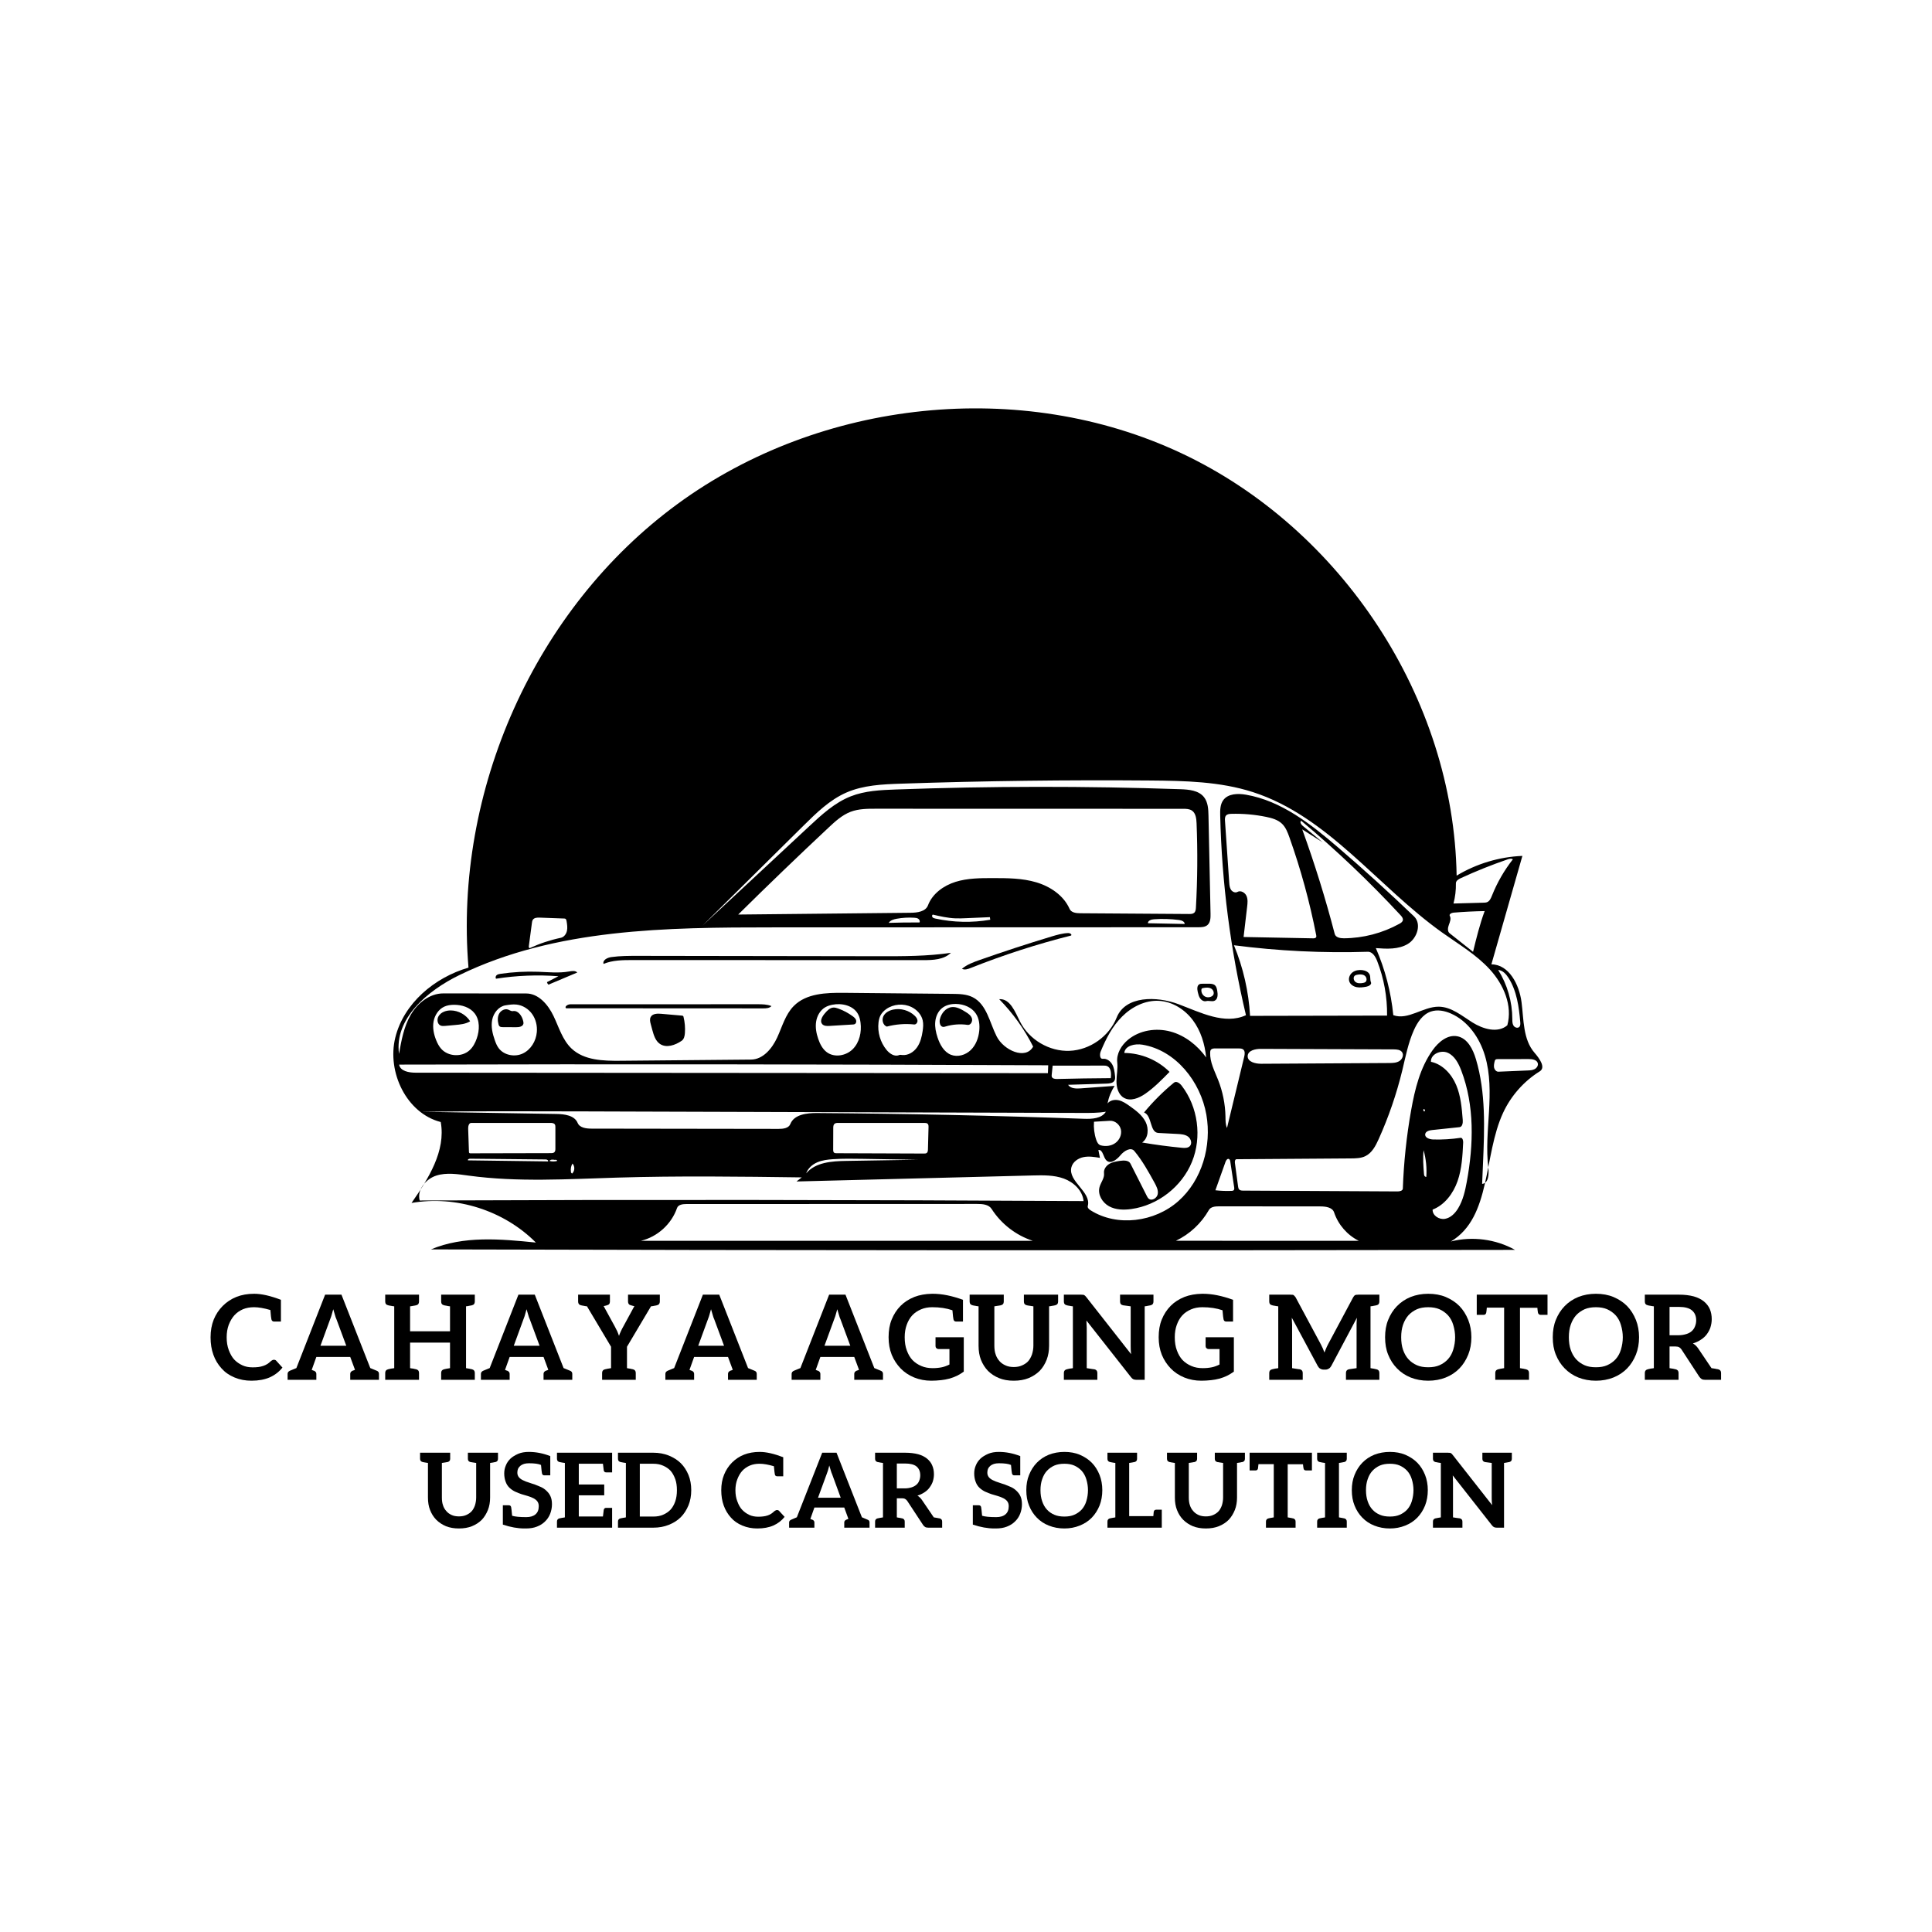 <svg xmlns="http://www.w3.org/2000/svg" xmlns:xlink="http://www.w3.org/1999/xlink" width="500" zoomAndPan="magnify" viewBox="0 0 375 375" height="500" preserveAspectRatio="xMidYMid meet" version="1.0"><defs><g/><clipPath id="1a569a4738"><path d="M 76 79 L 300 79 L 300 242.781 L 76 242.781 Z M 76 79 " clip-rule="nonzero"/></clipPath></defs><rect x="-37.5" width="450" fill="#ffffff" y="-37.5" height="450" fill-opacity="1"/><rect x="-37.5" width="450" fill="#ffffff" y="-37.5" height="450" fill-opacity="1"/><path fill="#000000" d="M 170.707 185.602 C 175.34 185.609 179.988 185.617 184.57 184.938 C 183.215 186.281 181.094 186.363 179.184 186.363 C 160.395 186.355 141.605 186.352 122.812 186.348 C 120.898 186.348 118.922 186.355 117.148 187.094 C 116.918 186.363 117.891 185.871 118.648 185.77 C 120.379 185.527 122.129 185.531 123.875 185.531 C 139.484 185.555 155.098 185.578 170.707 185.602 Z M 170.707 185.602 " fill-opacity="1" fill-rule="nonzero"/><path fill="#000000" d="M 190.117 186.344 C 194.723 184.723 199.363 183.203 204.039 181.793 C 205.133 181.465 206.238 181.137 207.379 181.105 C 207.684 181.098 208.113 181.367 207.902 181.586 C 201.285 183.25 194.777 185.355 188.438 187.875 C 187.883 188.098 187.242 188.32 186.715 188.043 C 187.688 187.215 188.914 186.77 190.117 186.344 Z M 190.117 186.344 " fill-opacity="1" fill-rule="nonzero"/><path fill="#000000" d="M 149.738 195.281 C 149.344 195.699 148.703 195.727 148.133 195.727 C 135.379 195.734 122.625 195.727 109.871 195.707 C 109.512 195.375 110.203 194.934 110.695 194.934 C 122.805 194.93 134.918 194.926 147.027 194.922 C 147.945 194.922 148.891 194.93 149.738 195.281 Z M 149.738 195.281 " fill-opacity="1" fill-rule="nonzero"/><path fill="#000000" d="M 132.672 197.383 C 132.926 198.41 133.02 199.477 132.938 200.531 C 132.898 201.082 132.77 201.699 132.312 202.016 C 131.062 202.875 129.328 203.48 128.078 202.613 C 127.223 202.023 126.895 200.934 126.617 199.93 C 126.52 199.562 126.418 199.195 126.32 198.828 C 126.191 198.359 126.07 197.836 126.297 197.406 C 126.648 196.734 127.586 196.707 128.344 196.777 C 129.676 196.895 131.008 197.012 132.34 197.129 C 132.438 197.137 132.543 197.152 132.605 197.227 C 132.645 197.27 132.66 197.328 132.672 197.383 Z M 132.672 197.383 " fill-opacity="1" fill-rule="nonzero"/><path fill="#000000" d="M 106.449 191.125 C 106.309 190.996 106.207 190.82 106.168 190.633 C 106.91 190.254 107.648 189.871 108.387 189.488 C 104.355 189.18 100.285 189.34 96.289 189.965 C 96.117 189.77 96.207 189.438 96.406 189.273 C 96.609 189.105 96.883 189.059 97.141 189.02 C 99.574 188.664 102.039 188.531 104.5 188.621 C 106.48 188.695 108.484 188.91 110.438 188.566 C 110.996 188.469 111.656 188.355 112.051 188.762 C 110.184 189.551 108.316 190.336 106.449 191.125 Z M 106.449 191.125 " fill-opacity="1" fill-rule="nonzero"/><path fill="#000000" d="M 85.504 199.051 C 84.879 198.77 84.77 197.855 85.113 197.262 C 85.574 196.461 86.57 196.117 87.492 196.125 C 88.992 196.137 90.461 196.961 91.254 198.23 C 90.391 198.762 89.34 198.863 88.328 198.953 C 87.695 199.012 87.062 199.066 86.43 199.125 C 86.117 199.152 85.793 199.176 85.504 199.051 Z M 85.504 199.051 " fill-opacity="1" fill-rule="nonzero"/><path fill="#000000" d="M 235.75 194.242 C 235.254 194.469 234.66 194.176 234.133 194.316 C 233.691 194.43 233.227 194.172 232.961 193.805 C 232.695 193.438 232.586 192.98 232.484 192.539 C 232.363 192 232.309 191.297 232.797 191.043 C 232.973 190.949 233.18 190.945 233.379 190.945 C 233.773 190.941 234.168 190.941 234.562 190.938 C 235.02 190.934 235.527 190.953 235.855 191.273 C 236.113 191.523 236.191 191.902 236.258 192.254 C 236.395 192.984 236.422 193.938 235.75 194.242 M 233.504 191.785 C 233.414 191.805 233.316 191.828 233.258 191.898 C 233.219 191.949 233.203 192.02 233.195 192.082 C 233.125 192.609 233.406 193.164 233.871 193.418 C 234.336 193.672 234.957 193.613 235.359 193.27 C 235.777 192.918 235.57 192.172 235.102 191.895 C 234.633 191.617 234.039 191.676 233.504 191.785 Z M 233.504 191.785 " fill-opacity="1" fill-rule="nonzero"/><path fill="#000000" d="M 264.41 188.297 C 265 188.367 265.637 188.637 265.859 189.188 C 266.043 189.648 265.898 190.191 266.098 190.645 C 266.297 191.094 265.668 191.438 265.188 191.523 C 264.562 191.633 263.922 191.73 263.301 191.602 C 262.68 191.477 262.074 191.074 261.887 190.469 C 261.691 189.84 262 189.121 262.527 188.727 C 263.055 188.332 263.754 188.223 264.41 188.297 M 265.004 190.633 C 265.414 190.34 265.273 189.633 264.855 189.352 C 264.434 189.07 263.883 189.105 263.387 189.207 C 263.262 189.234 263.137 189.262 263.027 189.332 C 262.598 189.594 262.699 190.309 263.105 190.605 C 263.512 190.902 264.066 190.883 264.559 190.789 C 264.715 190.762 264.875 190.723 265.004 190.633 Z M 265.004 190.633 " fill-opacity="1" fill-rule="nonzero"/><path fill="#000000" d="M 173.391 195.957 C 174.855 195.656 176.453 196.113 177.535 197.148 C 177.809 197.406 178.059 197.727 178.082 198.102 C 178.109 198.477 177.809 198.887 177.434 198.848 C 175.66 198.66 173.852 198.805 172.125 199.262 C 171.375 198.992 171.113 197.961 171.469 197.246 C 171.824 196.531 172.609 196.117 173.391 195.957 Z M 173.391 195.957 " fill-opacity="1" fill-rule="nonzero"/><path fill="#000000" d="M 98.645 195.965 C 98.945 196.074 99.23 196.309 99.547 196.254 C 100.562 196.07 101.328 197.191 101.555 198.199 C 101.598 198.375 101.629 198.562 101.586 198.738 C 101.445 199.277 100.742 199.383 100.188 199.379 C 99.32 199.375 98.457 199.371 97.59 199.367 C 97.359 199.363 97.105 199.352 96.941 199.191 C 96.84 199.09 96.793 198.945 96.758 198.809 C 96.578 198.129 96.551 197.371 96.883 196.754 C 97.215 196.137 97.984 195.727 98.645 195.965 Z M 98.645 195.965 " fill-opacity="1" fill-rule="nonzero"/><path fill="#000000" d="M 161.016 199.129 C 160.504 199.16 159.91 199.16 159.578 198.766 C 159.078 198.172 159.59 197.293 160.094 196.703 C 160.531 196.188 161.043 195.629 161.719 195.57 C 162.055 195.543 162.387 195.645 162.703 195.758 C 163.703 196.117 164.652 196.625 165.512 197.254 C 165.77 197.445 166.031 197.66 166.148 197.957 C 166.266 198.258 166.18 198.656 165.887 198.789 C 165.781 198.84 165.66 198.848 165.543 198.855 C 164.035 198.945 162.523 199.039 161.016 199.129 Z M 161.016 199.129 " fill-opacity="1" fill-rule="nonzero"/><path fill="#000000" d="M 183.539 199.238 C 183.387 199.285 183.234 199.336 183.078 199.324 C 182.453 199.281 182.285 198.422 182.434 197.812 C 182.707 196.676 183.582 195.602 184.742 195.477 C 185.672 195.375 186.547 195.883 187.344 196.367 C 187.871 196.688 188.434 197.051 188.637 197.633 C 188.84 198.215 188.422 199.02 187.812 198.93 C 186.391 198.723 184.918 198.828 183.539 199.238 Z M 183.539 199.238 " fill-opacity="1" fill-rule="nonzero"/><g clip-path="url(#1a569a4738)"><path fill="#000000" d="M 90.934 187.816 C 88.07 153.535 103.785 118.105 131.527 97.805 C 159.266 77.504 198.16 73.348 229.27 87.953 C 260.383 102.559 282.176 135.566 282.73 169.961 C 286.574 167.645 291.008 166.312 295.496 166.129 C 293.488 173.148 291.48 180.164 289.477 187.18 C 292.906 187.191 294.895 191.133 295.332 194.539 C 295.77 197.945 295.602 201.754 297.855 204.344 C 298.797 205.43 300.082 207.191 298.863 207.949 C 295.789 209.859 293.289 212.684 291.762 215.969 C 287.863 224.344 289.535 236.219 281.621 240.969 C 285.777 239.914 290.328 240.512 294.074 242.602 C 223.934 242.73 153.789 242.699 83.648 242.508 C 89.988 239.832 97.172 240.484 104.012 241.18 C 97.828 234.949 88.523 231.988 79.879 233.492 C 83.141 228.797 86.566 223.418 85.547 217.785 C 78.898 216.078 75.086 208.105 76.719 201.426 C 78.352 194.75 84.336 189.73 90.934 187.816 M 236.84 158.297 C 236.816 157.266 236.824 156.156 237.426 155.32 C 238.363 154.023 240.266 153.98 241.844 154.25 C 248.699 155.43 254.449 159.965 259.73 164.496 C 264.762 168.816 269.672 173.273 274.457 177.863 C 275.984 179.332 275.066 182.141 273.246 183.227 C 271.43 184.312 269.16 184.188 267.051 184.027 C 268.848 188.152 269.996 192.562 270.438 197.043 C 273.305 198.082 276.223 195.367 279.27 195.398 C 281.703 195.422 283.723 197.152 285.785 198.449 C 287.848 199.746 290.723 200.594 292.57 199.008 C 293.621 195.207 291.855 191.105 289.203 188.195 C 286.547 185.281 283.086 183.258 279.879 180.973 C 267.395 172.066 257.777 158.445 243.184 153.746 C 236.785 151.684 229.949 151.551 223.227 151.496 C 207.117 151.363 191.008 151.566 174.906 152.109 C 171.277 152.23 167.551 152.391 164.23 153.855 C 161.023 155.273 158.453 157.793 155.957 160.262 C 149.426 166.727 142.895 173.188 136.367 179.652 C 143.258 173.238 150.148 166.82 157.043 160.406 C 159.488 158.125 162.016 155.797 165.129 154.57 C 167.895 153.48 170.93 153.344 173.902 153.238 C 192.293 152.574 210.703 152.555 229.094 153.184 C 230.766 153.242 232.656 153.41 233.695 154.723 C 234.477 155.711 234.539 157.07 234.566 158.328 C 234.699 164.68 234.832 171.031 234.965 177.383 C 234.98 178.16 234.949 179.043 234.363 179.551 C 233.887 179.957 233.207 179.977 232.582 179.98 C 205.086 179.988 177.586 179.996 150.09 180.004 C 129.359 180.008 107.805 180.195 89.16 189.266 C 82.977 192.273 76.508 197.734 77.449 204.551 C 77.91 201.945 78.391 199.277 79.715 196.988 C 81.039 194.695 83.395 192.816 86.039 192.82 C 91.402 192.824 96.766 192.828 102.133 192.832 C 104.551 192.832 106.391 195.02 107.438 197.203 C 108.484 199.387 109.172 201.848 110.93 203.516 C 113.363 205.82 117.074 205.926 120.426 205.895 C 128.875 205.816 137.324 205.738 145.777 205.664 C 148.102 205.641 149.855 203.527 150.836 201.414 C 151.816 199.305 152.426 196.93 154.059 195.273 C 156.488 192.801 160.359 192.676 163.82 192.707 C 170.816 192.777 177.812 192.844 184.809 192.91 C 186.18 192.922 187.602 192.949 188.82 193.57 C 191.516 194.941 192.082 198.449 193.445 201.152 C 194.805 203.859 199.07 205.797 200.531 203.145 C 198.832 199.758 196.598 196.645 193.945 193.945 C 196.051 193.777 197.031 196.395 197.98 198.281 C 199.746 201.809 203.68 204.129 207.617 203.965 C 211.555 203.801 215.285 201.16 216.75 197.496 C 218.441 193.266 224.5 193.312 228.762 194.918 C 233.02 196.523 237.707 198.957 241.84 197.047 C 238.828 184.352 237.148 171.34 236.84 158.297 M 176.754 177.168 C 178.055 177.156 179.66 176.945 180.121 175.723 C 180.98 173.453 183.16 171.891 185.473 171.168 C 187.789 170.445 190.258 170.438 192.68 170.438 C 195.527 170.438 198.418 170.445 201.145 171.258 C 203.871 172.066 206.461 173.812 207.609 176.422 C 207.926 177.145 208.891 177.258 209.68 177.262 C 216.723 177.309 223.762 177.359 230.805 177.406 C 231.152 177.41 231.535 177.398 231.793 177.168 C 232.066 176.922 232.109 176.512 232.129 176.145 C 232.43 170.699 232.473 165.242 232.254 159.793 C 232.215 158.891 232.105 157.855 231.363 157.34 C 230.871 157 230.234 156.988 229.637 156.988 C 209.773 156.984 189.906 156.977 170.039 156.973 C 168.375 156.969 166.668 156.977 165.109 157.566 C 163.453 158.199 162.105 159.434 160.812 160.648 C 154.895 166.188 149.051 171.809 143.285 177.512 C 154.441 177.398 165.598 177.281 176.754 177.168 M 119.758 228.574 C 110.16 228.863 100.504 229.484 90.988 228.191 C 88.879 227.906 86.684 227.531 84.66 228.191 C 82.637 228.852 80.895 230.961 81.461 233.016 C 124.414 232.84 167.367 232.879 210.32 233.129 C 210.129 231.094 208.41 229.465 206.492 228.762 C 204.574 228.062 202.48 228.105 200.441 228.156 C 185.16 228.547 169.879 228.934 154.598 229.324 C 154.938 229.059 155.281 228.793 155.625 228.531 C 143.668 228.371 131.707 228.215 119.758 228.574 M 189.652 233.684 C 170.836 233.688 152.02 233.695 133.203 233.703 C 132.508 233.703 131.637 233.82 131.41 234.48 C 130.34 237.594 127.605 240.074 124.406 240.836 C 149.754 240.836 175.105 240.836 200.453 240.836 C 197.188 239.77 194.316 237.543 192.465 234.648 C 191.906 233.773 190.688 233.68 189.652 233.684 M 287.68 229.793 C 288.918 229.672 289.035 227.926 288.883 226.691 C 288.441 223.074 288.801 219.414 289.012 215.777 C 289.223 212.141 289.273 208.422 288.234 204.93 C 287.199 201.438 284.918 198.156 281.582 196.707 C 280.371 196.18 278.98 195.914 277.73 196.34 C 276.148 196.883 275.125 198.41 274.441 199.938 C 273.324 202.426 272.816 205.137 272.176 207.789 C 271.062 212.359 269.527 216.828 267.594 221.113 C 267.012 222.41 266.301 223.777 265.027 224.402 C 264.168 224.824 263.168 224.84 262.211 224.848 C 254.812 224.898 247.414 224.953 240.016 225.004 C 239.715 225.004 239.652 225.43 239.695 225.73 C 239.898 227.25 240.105 228.766 240.309 230.285 C 240.34 230.496 240.375 230.719 240.52 230.875 C 240.711 231.082 241.023 231.098 241.301 231.098 C 251.289 231.148 261.273 231.203 271.262 231.254 C 271.695 231.258 272.273 231.129 272.289 230.695 C 272.469 225.613 273.004 220.539 273.895 215.531 C 274.625 211.422 275.641 207.238 278.066 203.844 C 279.191 202.266 280.945 200.777 282.852 201.137 C 284.836 201.508 285.906 203.656 286.48 205.594 C 288.414 212.09 288.141 219.012 287.852 225.781 C 287.793 227.121 287.734 228.457 287.68 229.793 M 234.156 216.375 C 233.031 209.922 228.195 203.84 221.738 202.773 C 220.309 202.535 218.363 202.934 218.223 204.379 C 221.477 204.398 224.703 205.75 227.008 208.051 C 225.531 209.559 224.047 211.078 222.316 212.285 C 221.082 213.145 219.426 213.836 218.129 213.074 C 217.078 212.457 216.703 211.105 216.707 209.887 C 216.711 208.668 216.996 207.449 216.859 206.234 C 216.664 204.535 217.652 202.879 218.977 201.793 C 221.219 199.953 224.406 199.465 227.207 200.227 C 230.008 200.988 232.418 202.895 234.113 205.25 C 233.859 202.66 233.078 200.074 231.516 197.996 C 229.953 195.922 227.547 194.402 224.953 194.262 C 222.289 194.113 219.688 195.422 217.801 197.312 C 215.91 199.199 214.652 201.629 213.641 204.102 C 213.418 204.652 213.461 205.582 214.051 205.512 C 214.797 205.422 215.508 205.941 215.875 206.594 C 216.242 207.246 216.34 208.012 216.418 208.758 C 216.453 209.086 216.484 209.441 216.324 209.73 C 216.051 210.234 215.375 210.309 214.805 210.328 C 212.305 210.402 209.809 210.48 207.312 210.559 C 207.801 211.305 208.867 211.32 209.754 211.254 C 211.953 211.09 214.152 210.926 216.352 210.766 C 215.676 211.801 215.203 212.969 214.969 214.184 C 215.457 213.551 216.371 213.383 217.148 213.562 C 217.926 213.742 218.602 214.211 219.254 214.672 C 220.457 215.523 221.695 216.441 222.359 217.758 C 223.02 219.078 222.898 220.914 221.691 221.762 C 224.25 222.195 226.82 222.539 229.406 222.785 C 229.938 222.836 230.547 222.855 230.93 222.48 C 231.441 221.977 231.18 221.039 230.602 220.613 C 230.02 220.191 229.258 220.137 228.539 220.098 C 227.309 220.035 226.074 219.969 224.84 219.906 C 223.129 219.816 223.66 216.547 222.059 215.93 C 223.805 213.82 225.75 211.879 227.867 210.141 C 228.328 209.762 228.988 210.246 229.355 210.719 C 232.535 214.844 233.328 220.688 231.359 225.512 C 229.395 230.336 224.746 233.953 219.59 234.672 C 218.125 234.879 216.555 234.844 215.258 234.133 C 213.961 233.418 213.035 231.875 213.41 230.441 C 213.66 229.504 214.414 228.668 214.289 227.711 C 214.195 226.98 214.691 226.277 215.324 225.906 C 215.957 225.531 216.707 225.422 217.434 225.316 C 218.164 225.211 219.09 225.203 219.422 225.859 C 220.477 227.945 221.531 230.031 222.586 232.117 C 222.688 232.312 222.789 232.516 222.957 232.656 C 223.551 233.176 224.559 232.57 224.711 231.793 C 224.863 231.02 224.469 230.25 224.09 229.559 C 222.914 227.422 221.73 225.273 220.168 223.402 C 219.477 222.582 218.172 223.395 217.488 224.223 C 216.805 225.051 215.641 225.984 214.82 225.293 C 214.102 224.688 214.125 223.094 213.195 223.211 C 213.297 223.723 213.398 224.23 213.5 224.742 C 212.441 224.562 211.355 224.383 210.305 224.598 C 209.254 224.812 208.234 225.516 207.961 226.555 C 207.242 229.309 211.875 231.34 211.137 234.086 C 211.047 234.43 211.375 234.727 211.676 234.914 C 216.859 238.188 224.133 237.203 228.723 233.133 C 233.312 229.066 235.211 222.418 234.156 216.375 M 239.508 183.473 C 241.309 187.824 242.371 192.48 242.637 197.18 C 251.5 197.16 260.367 197.145 269.23 197.125 C 269.277 193.512 268.621 189.891 267.305 186.527 C 266.973 185.68 266.395 184.707 265.484 184.738 C 256.809 185.012 248.113 184.59 239.508 183.473 M 248.82 159.875 C 248.008 159.102 246.871 158.785 245.773 158.559 C 243.547 158.102 241.27 157.902 239 157.965 C 238.629 157.977 238.219 158.016 237.977 158.289 C 237.734 158.562 237.746 158.969 237.77 159.332 C 238.043 163.316 238.316 167.301 238.59 171.285 C 238.621 171.773 238.664 172.281 238.926 172.691 C 239.191 173.102 239.758 173.363 240.184 173.121 C 240.805 172.77 241.633 173.227 241.934 173.875 C 242.23 174.523 242.156 175.277 242.07 175.988 C 241.84 177.949 241.609 179.91 241.379 181.871 C 245.871 181.957 250.367 182.043 254.859 182.129 C 255.082 182.133 255.352 182.113 255.457 181.914 C 255.523 181.793 255.5 181.641 255.473 181.504 C 254.215 175.07 252.48 168.727 250.285 162.551 C 249.941 161.582 249.566 160.582 248.82 159.875 M 203.398 208.301 C 203.418 207.789 203.438 207.277 203.457 206.77 C 161.461 206.574 119.461 206.531 77.465 206.637 C 77.691 207.91 79.363 208.207 80.656 208.207 C 121.57 208.238 162.484 208.27 203.398 208.301 M 256.273 234.164 C 249.723 234.156 243.176 234.152 236.625 234.148 C 235.887 234.145 235.004 234.223 234.641 234.867 C 233.18 237.445 230.914 239.559 228.242 240.832 C 240.078 240.836 251.91 240.84 263.746 240.844 C 261.508 239.734 259.742 237.703 258.949 235.332 C 258.621 234.34 257.316 234.164 256.273 234.164 M 112.121 217.957 C 112.523 218.918 113.797 219.066 114.836 219.066 C 126.934 219.086 139.035 219.102 151.133 219.117 C 152.008 219.121 153.086 218.988 153.402 218.176 C 154.133 216.312 156.602 216.023 158.602 216.039 C 175.863 216.164 193.121 216.535 210.371 217.156 C 211.941 217.215 213.812 217.121 214.648 215.789 C 213.176 216.027 211.68 216.023 210.188 216.02 C 181.137 215.93 152.086 215.84 123.031 215.754 C 119.875 215.742 116.719 215.734 113.562 215.723 C 102.949 215.691 92.34 215.66 81.73 215.789 C 90.48 215.934 99.227 216.074 107.977 216.219 C 109.566 216.242 111.504 216.488 112.121 217.957 M 252.836 160.273 C 254.129 161.344 255.422 162.414 256.715 163.484 C 255.398 162.648 254.078 161.816 252.762 160.98 C 255.18 167.641 257.285 174.418 259.07 181.277 C 259.25 181.965 260.137 182.129 260.844 182.121 C 264.594 182.098 268.332 181.121 271.617 179.309 C 271.914 179.148 272.234 178.938 272.297 178.605 C 272.363 178.246 272.098 177.918 271.852 177.648 C 265.82 171.133 259.371 165.008 252.562 159.312 C 252.238 159.527 252.535 160.023 252.836 160.273 M 180.113 223.098 C 180.152 221.66 180.188 220.227 180.227 218.793 C 180.234 218.559 180.23 218.301 180.066 218.133 C 179.906 217.969 179.648 217.957 179.418 217.957 C 173.848 217.957 168.277 217.957 162.707 217.957 C 162.449 217.957 162.168 217.965 161.973 218.137 C 161.75 218.336 161.734 218.672 161.734 218.973 C 161.73 220.359 161.723 221.75 161.719 223.141 C 161.719 223.359 161.734 223.609 161.906 223.742 C 162.027 223.832 162.191 223.836 162.344 223.84 C 168.016 223.859 173.688 223.883 179.363 223.902 C 179.539 223.902 179.73 223.898 179.875 223.793 C 180.078 223.645 180.105 223.352 180.113 223.098 M 91.02 223.543 C 91.023 223.637 91.031 223.742 91.102 223.805 C 91.16 223.859 91.254 223.859 91.336 223.859 C 96.527 223.848 101.723 223.836 106.914 223.824 C 107.16 223.824 107.43 223.812 107.605 223.645 C 107.789 223.465 107.805 223.18 107.801 222.922 C 107.801 221.547 107.801 220.172 107.801 218.801 C 107.801 218.609 107.797 218.402 107.691 218.246 C 107.516 217.984 107.145 217.957 106.832 217.957 C 101.715 217.957 96.594 217.957 91.477 217.957 C 90.996 217.957 90.855 218.609 90.871 219.094 C 90.922 220.578 90.969 222.059 91.02 223.543 M 284.707 229.359 C 286.023 222.18 286.234 214.574 283.621 207.758 C 283.09 206.379 282.344 204.934 280.992 204.336 C 279.645 203.742 277.656 204.617 277.746 206.094 C 280.004 206.57 281.746 208.477 282.645 210.602 C 283.543 212.73 283.734 215.078 283.918 217.383 C 283.965 217.949 283.852 218.723 283.285 218.781 C 281.512 218.969 279.734 219.156 277.957 219.344 C 277.406 219.402 276.723 219.582 276.633 220.129 C 276.52 220.828 277.469 221.152 278.18 221.172 C 279.949 221.223 281.723 221.113 283.473 220.852 C 283.875 220.789 284.02 221.359 284 221.762 C 283.879 224.293 283.746 226.859 282.914 229.25 C 282.078 231.641 280.426 233.867 278.07 234.785 C 278.02 235.926 279.328 236.766 280.453 236.578 C 281.574 236.395 282.449 235.488 283.035 234.512 C 283.973 232.957 284.379 231.148 284.707 229.359 M 272.141 204.223 C 271.797 203.738 271.109 203.688 270.516 203.684 C 261.922 203.652 253.328 203.617 244.734 203.586 C 243.652 203.578 242.207 203.898 242.172 204.984 C 242.141 206.113 243.664 206.48 244.789 206.477 C 253.07 206.43 261.352 206.379 269.633 206.332 C 270.312 206.328 271.027 206.312 271.605 205.957 C 272.184 205.605 272.531 204.777 272.141 204.223 M 85.629 203.566 C 86.992 205.102 89.637 205.234 91.148 203.848 C 91.809 203.242 92.238 202.422 92.535 201.574 C 93.098 199.969 93.168 198.047 92.133 196.699 C 91.215 195.508 89.617 195.02 88.117 195.031 C 87.469 195.035 86.812 195.121 86.227 195.391 C 85.105 195.91 84.367 197.074 84.152 198.293 C 83.941 199.512 84.199 200.773 84.668 201.918 C 84.906 202.512 85.207 203.086 85.629 203.566 M 100.238 194.984 C 99.531 194.906 98.82 195.02 98.117 195.133 C 96.785 195.352 95.801 196.605 95.535 197.934 C 95.27 199.258 95.594 200.633 96.043 201.906 C 96.227 202.434 96.438 202.961 96.766 203.41 C 97.785 204.82 99.875 205.227 101.449 204.496 C 103.027 203.766 104.047 202.074 104.195 200.34 C 104.305 199.113 104.008 197.844 103.297 196.836 C 102.59 195.832 101.461 195.113 100.238 194.984 M 166.523 196.801 C 165.602 195.16 163.398 194.648 161.555 195.02 C 161.07 195.117 160.59 195.266 160.168 195.516 C 159.188 196.09 158.582 197.18 158.41 198.301 C 158.234 199.426 158.449 200.578 158.816 201.648 C 159.156 202.637 159.652 203.617 160.492 204.238 C 161.973 205.332 164.227 204.938 165.527 203.633 C 166.828 202.324 167.262 200.336 167.031 198.504 C 166.957 197.914 166.816 197.32 166.523 196.801 M 293.648 166.793 C 293.344 166.59 292.938 166.699 292.594 166.816 C 289.516 167.875 286.492 169.086 283.535 170.449 C 283.094 170.652 282.582 170.965 282.59 171.453 C 282.617 172.773 282.457 174.094 282.121 175.371 C 284.07 175.316 286.016 175.262 287.961 175.211 C 288.191 175.203 288.426 175.195 288.637 175.113 C 289.152 174.91 289.391 174.336 289.598 173.82 C 290.602 171.301 291.973 168.926 293.648 166.793 M 172.074 203.781 C 172.672 204.516 173.645 205.164 174.512 204.789 C 174.699 204.707 174.914 204.754 175.117 204.777 C 176.242 204.895 177.34 204.223 177.992 203.297 C 178.645 202.375 178.922 201.238 179.086 200.117 C 179.188 199.43 179.25 198.723 179.094 198.043 C 178.836 196.914 177.969 195.98 176.93 195.473 C 175.375 194.711 173.414 194.871 172.004 195.875 C 171.551 196.199 171.148 196.609 170.895 197.105 C 170.68 197.52 170.578 197.984 170.52 198.445 C 170.293 200.336 170.867 202.312 172.074 203.781 M 184.574 204.727 C 185.863 205.242 187.41 204.789 188.41 203.828 C 189.414 202.867 189.926 201.48 190.07 200.102 C 190.191 198.945 190.062 197.715 189.422 196.746 C 188.602 195.504 187.051 194.887 185.559 194.863 C 184.602 194.848 183.605 195.066 182.855 195.668 C 182.059 196.305 181.625 197.32 181.531 198.34 C 181.438 199.359 181.652 200.383 181.973 201.352 C 182.43 202.75 183.215 204.184 184.574 204.727 M 236.441 209.625 C 237.328 211.875 237.812 214.285 237.863 216.703 C 237.879 217.461 237.855 218.246 238.16 218.941 C 239.273 214.336 240.387 209.734 241.496 205.129 C 241.617 204.629 241.699 204.004 241.293 203.691 C 241.059 203.512 240.742 203.504 240.449 203.504 C 238.934 203.5 237.418 203.5 235.898 203.496 C 235.578 203.496 235.211 203.52 235.023 203.777 C 234.918 203.926 234.895 204.113 234.891 204.293 C 234.816 206.16 235.758 207.891 236.441 209.625 M 285.918 184.746 C 286.566 182.082 287.219 179.41 288.172 176.84 C 286.152 176.875 284.129 176.977 282.117 177.145 C 281.738 177.18 281.219 177.445 281.406 177.777 C 281.699 178.297 281.438 178.938 281.23 179.492 C 281.02 180.051 280.91 180.781 281.375 181.148 C 282.891 182.348 284.402 183.547 285.918 184.746 M 103.242 179.156 C 103.039 180.664 102.84 182.176 102.641 183.684 C 102.617 183.844 102.699 184.086 102.844 184.02 C 104.762 183.133 106.781 182.461 108.848 182.027 C 109.469 181.898 109.906 181.301 110.043 180.68 C 110.18 180.059 110.074 179.414 109.973 178.789 C 109.941 178.613 109.895 178.41 109.738 178.328 C 109.664 178.293 109.578 178.289 109.5 178.285 C 107.914 178.219 106.332 178.16 104.75 178.109 C 104.27 178.094 103.699 178.117 103.43 178.516 C 103.305 178.703 103.27 178.934 103.242 179.156 M 204.137 208.605 C 204.125 208.738 204.109 208.871 204.152 208.996 C 204.277 209.379 204.781 209.438 205.184 209.43 C 208.656 209.34 212.129 209.285 215.602 209.266 C 215.719 208.375 215.676 207.207 214.828 206.906 C 214.617 206.832 214.387 206.832 214.164 206.832 C 210.883 206.836 207.602 206.84 204.32 206.844 C 204.258 207.434 204.199 208.02 204.137 208.605 M 213.645 222.309 C 214.602 222.57 215.684 222.441 216.488 221.859 C 217.297 221.281 217.77 220.227 217.566 219.254 C 217.359 218.281 216.418 217.488 215.426 217.547 C 214.398 217.605 213.371 217.668 212.344 217.727 C 212.254 218.902 212.398 220.09 212.77 221.207 C 212.922 221.672 213.172 222.176 213.645 222.309 M 298.488 206.391 C 298.328 205.703 297.43 205.559 296.723 205.562 C 294.719 205.566 292.715 205.57 290.711 205.574 C 290.566 205.574 290.406 205.578 290.289 205.668 C 290.164 205.762 290.121 205.93 290.09 206.086 C 290.004 206.477 289.918 206.887 290.012 207.277 C 290.109 207.668 290.445 208.031 290.848 208.016 C 292.125 207.961 293.398 207.906 294.676 207.855 C 295.289 207.828 295.902 207.805 296.516 207.777 C 296.977 207.758 297.457 207.734 297.867 207.52 C 298.277 207.305 298.598 206.84 298.488 206.391 M 292.801 189.809 C 292.332 189.066 291.668 188.336 290.797 188.266 C 292.57 191.098 293.531 194.434 293.539 197.773 C 293.543 198.219 293.535 198.691 293.766 199.066 C 294 199.445 294.578 199.641 294.895 199.328 C 295.117 199.105 295.109 198.742 295.082 198.426 C 294.832 195.434 294.41 192.34 292.801 189.809 M 239.441 231.039 C 239.602 230.898 239.582 230.652 239.551 230.445 C 239.301 228.789 239.051 227.133 238.801 225.477 C 238.77 225.273 238.711 225.031 238.52 224.957 C 238.227 224.84 237.984 225.207 237.875 225.508 C 237.219 227.348 236.562 229.191 235.906 231.031 C 236.949 231.152 238 231.191 239.047 231.148 C 239.188 231.141 239.336 231.129 239.441 231.039 M 178.129 225.105 C 174.57 225.047 171.016 224.988 167.457 224.934 C 165.543 224.902 163.625 224.871 161.715 224.996 C 160.668 225.066 159.609 225.188 158.645 225.598 C 157.684 226.012 156.82 226.758 156.477 227.75 C 158.281 225.59 161.461 225.375 164.27 225.332 C 168.887 225.254 173.508 225.18 178.129 225.105 M 192.137 178.02 C 190.605 178.086 189.07 178.152 187.539 178.219 C 186.832 178.25 186.125 178.281 185.418 178.25 C 183.945 178.188 182.5 177.855 181.066 177.527 C 180.879 177.605 180.875 177.891 181.008 178.043 C 181.141 178.195 181.352 178.25 181.551 178.293 C 185.043 179.051 188.684 179.129 192.207 178.523 C 192.184 178.355 192.16 178.188 192.137 178.02 M 228.859 178.574 C 227.246 178.363 225.609 178.312 223.988 178.43 C 223.469 178.465 222.797 178.676 222.809 179.199 C 225.188 179.246 227.566 179.297 229.945 179.344 C 229.949 178.859 229.344 178.641 228.859 178.574 M 91.234 224.906 C 91.023 224.906 90.723 225.047 90.836 225.223 C 96.012 225.293 101.188 225.359 106.359 225.43 C 106.523 225.25 106.184 225.051 105.945 225.051 C 101.039 225 96.137 224.953 91.234 224.906 M 177.457 178.133 C 176.312 178.059 175.16 178.129 174.035 178.332 C 173.449 178.441 172.812 178.625 172.496 179.129 C 174.488 179.062 176.48 179.035 178.473 179.051 C 178.609 178.809 178.469 178.488 178.242 178.336 C 178.016 178.18 177.73 178.148 177.457 178.133 M 276.391 227.82 C 276.402 227.988 276.422 228.164 276.527 228.293 C 276.602 228.387 276.723 228.441 276.844 228.441 C 276.969 226.699 276.789 224.938 276.32 223.258 C 276.152 224.773 276.27 226.301 276.391 227.82 M 110.797 227.406 C 110.809 227.566 110.906 227.715 111.043 227.793 C 111.582 227.309 111.617 226.367 111.117 225.844 C 110.836 226.309 110.73 226.871 110.82 227.406 M 107.707 225.137 C 107.332 225.055 106.855 225.016 106.648 225.34 C 107.125 225.469 107.637 225.473 108.113 225.344 C 108.199 225.176 107.906 225.082 107.719 225.117 M 276.355 215.281 C 276.176 215.387 276.277 215.73 276.488 215.727 C 276.664 215.602 276.559 215.262 276.34 215.258 Z M 276.355 215.281 " fill-opacity="1" fill-rule="nonzero"/></g><g fill="#000000" fill-opacity="1"><g transform="translate(40.543, 267.823)"><g><path d="M 0.328 -8.25 C 0.328 -9.52 0.531 -10.664 0.938 -11.688 C 1.344 -12.688 1.922 -13.566 2.672 -14.328 C 3.453 -15.109 4.344 -15.695 5.344 -16.094 C 6.363 -16.5 7.516 -16.703 8.797 -16.703 C 10.211 -16.703 11.941 -16.312 13.984 -15.531 L 13.984 -11.312 L 12.672 -11.312 C 12.379 -11.312 12.203 -11.453 12.141 -11.734 C 12.086 -11.922 12.02 -12.523 11.938 -13.547 C 10.707 -13.91 9.648 -14.094 8.766 -14.094 C 7.961 -14.094 7.25 -13.961 6.625 -13.703 C 5.969 -13.422 5.41 -13.031 4.953 -12.531 C 4.504 -12.031 4.141 -11.414 3.859 -10.688 C 3.586 -9.957 3.453 -9.145 3.453 -8.25 C 3.453 -7.332 3.586 -6.508 3.859 -5.781 C 4.148 -5.008 4.5 -4.398 4.906 -3.953 C 5.332 -3.492 5.867 -3.113 6.516 -2.812 C 7.086 -2.551 7.742 -2.422 8.484 -2.422 C 8.898 -2.422 9.281 -2.441 9.625 -2.484 C 9.926 -2.523 10.238 -2.598 10.562 -2.703 C 10.812 -2.785 11.078 -2.91 11.359 -3.078 C 11.484 -3.148 11.734 -3.352 12.109 -3.688 C 12.148 -3.719 12.238 -3.77 12.375 -3.844 C 12.426 -3.875 12.516 -3.891 12.641 -3.891 C 12.828 -3.891 12.973 -3.828 13.078 -3.703 L 14.281 -2.375 C 13.625 -1.551 12.805 -0.922 11.828 -0.484 C 10.828 -0.047 9.641 0.172 8.266 0.172 C 7.086 0.172 5.992 -0.035 4.984 -0.453 C 3.961 -0.879 3.125 -1.461 2.469 -2.203 C 1.758 -2.984 1.227 -3.867 0.875 -4.859 C 0.508 -5.879 0.328 -7.008 0.328 -8.25 Z M 0.328 -8.25 "/></g></g></g><g fill="#000000" fill-opacity="1"><g transform="translate(55.433, 267.823)"><g><path d="M 0.391 0 L 0.391 -1.156 C 0.391 -1.426 0.539 -1.629 0.844 -1.766 C 1.102 -1.867 1.52 -2.039 2.094 -2.281 L 7.672 -16.531 L 10.844 -16.531 L 16.438 -2.281 C 17.008 -2.039 17.426 -1.867 17.688 -1.766 C 17.977 -1.66 18.125 -1.457 18.125 -1.156 L 18.125 0 L 12.547 0 L 12.547 -1.156 C 12.547 -1.426 12.695 -1.629 13 -1.766 C 13.008 -1.773 13.035 -1.785 13.078 -1.797 C 13.117 -1.805 13.172 -1.82 13.234 -1.844 C 13.305 -1.875 13.383 -1.906 13.469 -1.938 L 13.375 -2.203 L 12.547 -4.438 L 5.969 -4.438 L 5.125 -2.078 L 5.062 -1.938 C 5.133 -1.906 5.203 -1.875 5.266 -1.844 C 5.336 -1.82 5.395 -1.801 5.438 -1.781 C 5.477 -1.77 5.504 -1.766 5.516 -1.766 C 5.816 -1.629 5.969 -1.426 5.969 -1.156 L 5.969 0 Z M 6.766 -6.609 L 11.781 -6.609 L 9.875 -11.75 C 9.844 -11.82 9.789 -11.945 9.719 -12.125 C 9.656 -12.312 9.609 -12.469 9.578 -12.594 C 9.547 -12.676 9.438 -13.047 9.25 -13.703 C 9.062 -13.035 8.957 -12.664 8.938 -12.594 C 8.906 -12.488 8.875 -12.383 8.844 -12.281 C 8.812 -12.188 8.773 -12.086 8.734 -11.984 C 8.691 -11.879 8.66 -11.797 8.641 -11.734 Z M 6.766 -6.609 "/></g></g></g><g fill="#000000" fill-opacity="1"><g transform="translate(74.317, 267.823)"><g><path d="M 0.453 0 L 0.453 -1.344 C 0.453 -1.727 0.645 -1.961 1.031 -2.047 L 1.078 -2.062 C 1.098 -2.07 1.125 -2.078 1.156 -2.078 C 1.176 -2.078 1.223 -2.086 1.297 -2.109 C 1.379 -2.129 1.445 -2.145 1.5 -2.156 C 1.551 -2.164 1.609 -2.176 1.672 -2.188 C 1.742 -2.195 1.832 -2.207 1.938 -2.219 C 2.039 -2.238 2.129 -2.254 2.203 -2.266 L 2.203 -14.266 C 2.129 -14.273 2.039 -14.285 1.938 -14.297 C 1.832 -14.316 1.742 -14.332 1.672 -14.344 C 1.609 -14.352 1.551 -14.363 1.5 -14.375 C 1.445 -14.383 1.379 -14.395 1.297 -14.406 C 1.223 -14.426 1.176 -14.438 1.156 -14.438 C 1.113 -14.457 1.07 -14.469 1.031 -14.469 C 0.645 -14.551 0.453 -14.789 0.453 -15.188 L 0.453 -16.531 L 7.016 -16.531 L 7.016 -15.188 C 7.016 -14.789 6.828 -14.551 6.453 -14.469 C 6.398 -14.469 6.352 -14.457 6.312 -14.438 C 6.281 -14.438 6.227 -14.426 6.156 -14.406 C 6.082 -14.395 6.02 -14.383 5.969 -14.375 C 5.926 -14.363 5.867 -14.352 5.797 -14.344 C 5.723 -14.332 5.633 -14.316 5.531 -14.297 C 5.426 -14.285 5.344 -14.273 5.281 -14.266 L 5.281 -9.422 L 13.031 -9.422 L 13.031 -14.266 C 12.938 -14.273 12.816 -14.289 12.672 -14.312 C 12.523 -14.344 12.426 -14.363 12.375 -14.375 C 12.195 -14.395 12.078 -14.414 12.016 -14.438 C 11.992 -14.438 11.969 -14.441 11.938 -14.453 C 11.914 -14.461 11.898 -14.469 11.891 -14.469 C 11.504 -14.551 11.312 -14.789 11.312 -15.188 L 11.312 -16.531 L 17.844 -16.531 L 17.844 -15.188 C 17.844 -14.789 17.656 -14.551 17.281 -14.469 L 17.234 -14.453 C 17.203 -14.441 17.172 -14.438 17.141 -14.438 C 17.117 -14.438 17.066 -14.426 16.984 -14.406 C 16.91 -14.395 16.848 -14.383 16.797 -14.375 C 16.742 -14.363 16.645 -14.344 16.5 -14.312 C 16.352 -14.289 16.234 -14.273 16.141 -14.266 L 16.141 -2.266 C 16.234 -2.254 16.352 -2.234 16.5 -2.203 C 16.645 -2.18 16.742 -2.164 16.797 -2.156 C 16.848 -2.145 16.91 -2.129 16.984 -2.109 C 17.066 -2.086 17.117 -2.078 17.141 -2.078 C 17.172 -2.078 17.203 -2.07 17.234 -2.062 L 17.281 -2.047 C 17.656 -1.961 17.844 -1.727 17.844 -1.344 L 17.844 0 L 11.312 0 L 11.312 -1.344 C 11.312 -1.727 11.504 -1.961 11.891 -2.047 C 11.93 -2.047 11.973 -2.055 12.016 -2.078 C 12.117 -2.109 12.238 -2.133 12.375 -2.156 C 12.426 -2.164 12.523 -2.18 12.672 -2.203 C 12.816 -2.234 12.938 -2.254 13.031 -2.266 L 13.031 -7.219 L 5.281 -7.219 L 5.281 -2.266 C 5.344 -2.254 5.426 -2.238 5.531 -2.219 C 5.633 -2.207 5.723 -2.195 5.797 -2.188 C 5.867 -2.176 5.926 -2.164 5.969 -2.156 C 6.02 -2.145 6.082 -2.129 6.156 -2.109 C 6.227 -2.086 6.281 -2.078 6.312 -2.078 C 6.352 -2.055 6.398 -2.047 6.453 -2.047 C 6.828 -1.961 7.016 -1.727 7.016 -1.344 L 7.016 0 Z M 0.453 0 "/></g></g></g><g fill="#000000" fill-opacity="1"><g transform="translate(92.955, 267.823)"><g><path d="M 0.391 0 L 0.391 -1.156 C 0.391 -1.426 0.539 -1.629 0.844 -1.766 C 1.102 -1.867 1.52 -2.039 2.094 -2.281 L 7.672 -16.531 L 10.844 -16.531 L 16.438 -2.281 C 17.008 -2.039 17.426 -1.867 17.688 -1.766 C 17.977 -1.66 18.125 -1.457 18.125 -1.156 L 18.125 0 L 12.547 0 L 12.547 -1.156 C 12.547 -1.426 12.695 -1.629 13 -1.766 C 13.008 -1.773 13.035 -1.785 13.078 -1.797 C 13.117 -1.805 13.172 -1.82 13.234 -1.844 C 13.305 -1.875 13.383 -1.906 13.469 -1.938 L 13.375 -2.203 L 12.547 -4.438 L 5.969 -4.438 L 5.125 -2.078 L 5.062 -1.938 C 5.133 -1.906 5.203 -1.875 5.266 -1.844 C 5.336 -1.82 5.395 -1.801 5.438 -1.781 C 5.477 -1.77 5.504 -1.766 5.516 -1.766 C 5.816 -1.629 5.969 -1.426 5.969 -1.156 L 5.969 0 Z M 6.766 -6.609 L 11.781 -6.609 L 9.875 -11.75 C 9.844 -11.82 9.789 -11.945 9.719 -12.125 C 9.656 -12.312 9.609 -12.469 9.578 -12.594 C 9.547 -12.676 9.438 -13.047 9.25 -13.703 C 9.062 -13.035 8.957 -12.664 8.938 -12.594 C 8.906 -12.488 8.875 -12.383 8.844 -12.281 C 8.812 -12.188 8.773 -12.086 8.734 -11.984 C 8.691 -11.879 8.66 -11.797 8.641 -11.734 Z M 6.766 -6.609 "/></g></g></g><g fill="#000000" fill-opacity="1"><g transform="translate(111.839, 267.823)"><g><path d="M 0.375 -15.188 L 0.375 -16.531 L 6.547 -16.531 L 6.547 -15.188 C 6.547 -14.789 6.352 -14.551 5.969 -14.469 C 5.957 -14.469 5.941 -14.461 5.922 -14.453 C 5.898 -14.441 5.883 -14.438 5.875 -14.438 C 5.844 -14.426 5.766 -14.406 5.641 -14.375 C 5.617 -14.363 5.516 -14.344 5.328 -14.312 L 7.516 -10.312 C 7.691 -10 7.848 -9.691 7.984 -9.391 C 8.035 -9.273 8.098 -9.113 8.172 -8.906 C 8.242 -8.707 8.289 -8.582 8.312 -8.531 C 8.363 -8.719 8.477 -9.004 8.656 -9.391 C 8.789 -9.691 8.945 -10 9.125 -10.312 L 11.297 -14.312 C 11.273 -14.312 11.219 -14.316 11.125 -14.328 C 11.039 -14.348 10.984 -14.363 10.953 -14.375 C 10.922 -14.383 10.879 -14.395 10.828 -14.406 C 10.785 -14.426 10.758 -14.438 10.75 -14.438 C 10.719 -14.457 10.676 -14.469 10.625 -14.469 C 10.25 -14.551 10.062 -14.789 10.062 -15.188 L 10.062 -16.531 L 16.234 -16.531 L 16.234 -15.188 C 16.234 -14.789 16.039 -14.551 15.656 -14.469 C 15.645 -14.469 15.625 -14.461 15.594 -14.453 C 15.57 -14.441 15.551 -14.438 15.531 -14.438 C 15.508 -14.438 15.457 -14.426 15.375 -14.406 C 15.301 -14.395 15.238 -14.383 15.188 -14.375 C 15.133 -14.363 15.031 -14.344 14.875 -14.312 C 14.719 -14.289 14.598 -14.273 14.516 -14.266 L 9.859 -6.422 L 9.859 -2.266 C 9.941 -2.254 10.055 -2.234 10.203 -2.203 C 10.359 -2.18 10.461 -2.164 10.516 -2.156 C 10.566 -2.145 10.629 -2.129 10.703 -2.109 C 10.785 -2.086 10.836 -2.078 10.859 -2.078 C 10.879 -2.078 10.906 -2.07 10.938 -2.062 C 10.969 -2.051 10.988 -2.047 11 -2.047 C 11.375 -1.961 11.562 -1.727 11.562 -1.344 L 11.562 0 L 5.031 0 L 5.031 -1.344 C 5.031 -1.727 5.223 -1.961 5.609 -2.047 C 5.66 -2.047 5.711 -2.055 5.766 -2.078 C 5.867 -2.109 5.984 -2.133 6.109 -2.156 C 6.16 -2.164 6.258 -2.18 6.406 -2.203 C 6.551 -2.234 6.672 -2.254 6.766 -2.266 L 6.766 -6.422 L 2.094 -14.266 C 2.02 -14.273 1.898 -14.289 1.734 -14.312 C 1.578 -14.344 1.473 -14.363 1.422 -14.375 C 1.367 -14.383 1.301 -14.395 1.219 -14.406 C 1.145 -14.426 1.098 -14.438 1.078 -14.438 C 1.023 -14.457 0.977 -14.469 0.938 -14.469 C 0.562 -14.551 0.375 -14.789 0.375 -15.188 Z M 0.375 -15.188 "/></g></g></g><g fill="#000000" fill-opacity="1"><g transform="translate(128.759, 267.823)"><g><path d="M 0.391 0 L 0.391 -1.156 C 0.391 -1.426 0.539 -1.629 0.844 -1.766 C 1.102 -1.867 1.52 -2.039 2.094 -2.281 L 7.672 -16.531 L 10.844 -16.531 L 16.438 -2.281 C 17.008 -2.039 17.426 -1.867 17.688 -1.766 C 17.977 -1.66 18.125 -1.457 18.125 -1.156 L 18.125 0 L 12.547 0 L 12.547 -1.156 C 12.547 -1.426 12.695 -1.629 13 -1.766 C 13.008 -1.773 13.035 -1.785 13.078 -1.797 C 13.117 -1.805 13.172 -1.82 13.234 -1.844 C 13.305 -1.875 13.383 -1.906 13.469 -1.938 L 13.375 -2.203 L 12.547 -4.438 L 5.969 -4.438 L 5.125 -2.078 L 5.062 -1.938 C 5.133 -1.906 5.203 -1.875 5.266 -1.844 C 5.336 -1.82 5.395 -1.801 5.438 -1.781 C 5.477 -1.77 5.504 -1.766 5.516 -1.766 C 5.816 -1.629 5.969 -1.426 5.969 -1.156 L 5.969 0 Z M 6.766 -6.609 L 11.781 -6.609 L 9.875 -11.75 C 9.844 -11.82 9.789 -11.945 9.719 -12.125 C 9.656 -12.312 9.609 -12.469 9.578 -12.594 C 9.547 -12.676 9.438 -13.047 9.25 -13.703 C 9.062 -13.035 8.957 -12.664 8.938 -12.594 C 8.906 -12.488 8.875 -12.383 8.844 -12.281 C 8.812 -12.188 8.773 -12.086 8.734 -11.984 C 8.691 -11.879 8.66 -11.797 8.641 -11.734 Z M 6.766 -6.609 "/></g></g></g><g fill="#000000" fill-opacity="1"><g transform="translate(147.643, 267.823)"><g/></g></g><g fill="#000000" fill-opacity="1"><g transform="translate(153.263, 267.823)"><g><path d="M 0.391 0 L 0.391 -1.156 C 0.391 -1.426 0.539 -1.629 0.844 -1.766 C 1.102 -1.867 1.52 -2.039 2.094 -2.281 L 7.672 -16.531 L 10.844 -16.531 L 16.438 -2.281 C 17.008 -2.039 17.426 -1.867 17.688 -1.766 C 17.977 -1.66 18.125 -1.457 18.125 -1.156 L 18.125 0 L 12.547 0 L 12.547 -1.156 C 12.547 -1.426 12.695 -1.629 13 -1.766 C 13.008 -1.773 13.035 -1.785 13.078 -1.797 C 13.117 -1.805 13.172 -1.82 13.234 -1.844 C 13.305 -1.875 13.383 -1.906 13.469 -1.938 L 13.375 -2.203 L 12.547 -4.438 L 5.969 -4.438 L 5.125 -2.078 L 5.062 -1.938 C 5.133 -1.906 5.203 -1.875 5.266 -1.844 C 5.336 -1.82 5.395 -1.801 5.438 -1.781 C 5.477 -1.77 5.504 -1.766 5.516 -1.766 C 5.816 -1.629 5.969 -1.426 5.969 -1.156 L 5.969 0 Z M 6.766 -6.609 L 11.781 -6.609 L 9.875 -11.75 C 9.844 -11.82 9.789 -11.945 9.719 -12.125 C 9.656 -12.312 9.609 -12.469 9.578 -12.594 C 9.547 -12.676 9.438 -13.047 9.25 -13.703 C 9.062 -13.035 8.957 -12.664 8.938 -12.594 C 8.906 -12.488 8.875 -12.383 8.844 -12.281 C 8.812 -12.188 8.773 -12.086 8.734 -11.984 C 8.691 -11.879 8.66 -11.797 8.641 -11.734 Z M 6.766 -6.609 "/></g></g></g><g fill="#000000" fill-opacity="1"><g transform="translate(172.147, 267.823)"><g><path d="M 0.328 -8.266 C 0.328 -9.566 0.523 -10.707 0.922 -11.688 C 1.336 -12.719 1.914 -13.609 2.656 -14.359 C 3.375 -15.086 4.27 -15.664 5.344 -16.094 C 6.344 -16.477 7.477 -16.68 8.75 -16.703 L 8.922 -16.703 C 10.672 -16.703 12.617 -16.312 14.766 -15.531 L 14.766 -11.312 L 13.438 -11.312 C 13.156 -11.312 12.984 -11.453 12.922 -11.734 C 12.867 -11.93 12.801 -12.52 12.719 -13.5 C 11.582 -13.895 10.273 -14.094 8.797 -14.094 C 7.984 -14.094 7.254 -13.953 6.609 -13.672 C 5.922 -13.379 5.352 -12.988 4.906 -12.5 C 4.457 -12.008 4.102 -11.398 3.844 -10.672 C 3.582 -9.953 3.453 -9.148 3.453 -8.266 C 3.453 -7.297 3.586 -6.445 3.859 -5.719 C 4.141 -4.945 4.508 -4.316 4.969 -3.828 C 5.438 -3.348 6.016 -2.961 6.703 -2.672 C 7.348 -2.398 8.07 -2.266 8.875 -2.266 C 9.508 -2.266 10.109 -2.32 10.672 -2.438 C 11.148 -2.539 11.641 -2.719 12.141 -2.969 L 12.141 -5.969 L 10.078 -5.969 C 9.879 -5.969 9.719 -6.031 9.594 -6.156 C 9.488 -6.258 9.438 -6.391 9.438 -6.547 L 9.438 -8.266 L 14.922 -8.266 L 14.922 -1.594 C 14.473 -1.27 14.039 -1.004 13.625 -0.797 C 13.133 -0.566 12.656 -0.383 12.188 -0.25 C 11.602 -0.094 11.047 0.008 10.516 0.062 C 9.859 0.133 9.223 0.172 8.609 0.172 C 7.441 0.172 6.336 -0.035 5.297 -0.453 C 4.266 -0.879 3.391 -1.461 2.672 -2.203 C 1.922 -2.984 1.344 -3.867 0.938 -4.859 C 0.531 -5.879 0.328 -7.016 0.328 -8.266 Z M 0.328 -8.266 "/></g></g></g><g fill="#000000" fill-opacity="1"><g transform="translate(187.862, 267.823)"><g><path d="M 0.344 -15.188 L 0.344 -16.531 L 6.969 -16.531 L 6.969 -15.188 C 6.969 -14.789 6.773 -14.551 6.391 -14.469 C 6.391 -14.469 6.367 -14.461 6.328 -14.453 C 6.285 -14.441 6.254 -14.438 6.234 -14.438 C 6.211 -14.438 6.156 -14.426 6.062 -14.406 C 5.977 -14.395 5.906 -14.383 5.844 -14.375 C 5.832 -14.375 5.598 -14.336 5.141 -14.266 L 5.141 -6.656 C 5.141 -5.969 5.223 -5.395 5.391 -4.938 C 5.535 -4.469 5.789 -4.023 6.156 -3.609 C 6.457 -3.273 6.844 -3.004 7.312 -2.797 C 7.758 -2.586 8.297 -2.484 8.922 -2.484 C 9.523 -2.484 10.055 -2.586 10.516 -2.797 C 11.016 -3.016 11.41 -3.285 11.703 -3.609 C 12.004 -3.953 12.25 -4.383 12.438 -4.906 C 12.625 -5.5 12.719 -6.07 12.719 -6.625 L 12.719 -14.266 C 12.289 -14.328 12.051 -14.363 12 -14.375 C 11.938 -14.383 11.859 -14.395 11.766 -14.406 C 11.68 -14.426 11.629 -14.438 11.609 -14.438 C 11.578 -14.438 11.547 -14.441 11.516 -14.453 L 11.453 -14.469 C 11.066 -14.551 10.875 -14.789 10.875 -15.188 L 10.875 -16.531 L 17.516 -16.531 L 17.516 -15.188 C 17.516 -14.789 17.32 -14.551 16.938 -14.469 L 16.891 -14.453 C 16.848 -14.441 16.816 -14.438 16.797 -14.438 C 16.773 -14.438 16.727 -14.426 16.656 -14.406 C 16.582 -14.395 16.52 -14.383 16.469 -14.375 C 16.414 -14.363 16.352 -14.352 16.281 -14.344 C 16.219 -14.332 16.133 -14.316 16.031 -14.297 C 15.926 -14.285 15.836 -14.273 15.766 -14.266 L 15.766 -6.625 C 15.766 -5.633 15.609 -4.727 15.297 -3.906 C 14.961 -3.051 14.508 -2.328 13.938 -1.734 C 13.332 -1.141 12.613 -0.672 11.781 -0.328 C 10.957 0.004 10 0.172 8.906 0.172 C 7.82 0.172 6.875 0.004 6.062 -0.328 C 5.238 -0.66 4.52 -1.129 3.906 -1.734 C 3.32 -2.348 2.863 -3.07 2.531 -3.906 C 2.227 -4.688 2.078 -5.594 2.078 -6.625 L 2.078 -14.266 C 2.004 -14.273 1.883 -14.289 1.719 -14.312 C 1.562 -14.344 1.453 -14.363 1.391 -14.375 C 1.336 -14.383 1.27 -14.395 1.188 -14.406 C 1.113 -14.426 1.066 -14.438 1.047 -14.438 C 1.016 -14.438 0.984 -14.441 0.953 -14.453 L 0.922 -14.469 C 0.535 -14.551 0.344 -14.789 0.344 -15.188 Z M 0.344 -15.188 "/></g></g></g><g fill="#000000" fill-opacity="1"><g transform="translate(206.043, 267.823)"><g><path d="M 0.453 0 L 0.453 -1.344 C 0.453 -1.727 0.645 -1.961 1.031 -2.047 C 1.07 -2.047 1.113 -2.055 1.156 -2.078 C 1.258 -2.109 1.375 -2.133 1.5 -2.156 C 1.551 -2.164 1.609 -2.176 1.672 -2.188 C 1.742 -2.195 1.832 -2.207 1.938 -2.219 C 2.039 -2.238 2.129 -2.254 2.203 -2.266 L 2.203 -14.266 C 2.129 -14.273 2.039 -14.285 1.938 -14.297 C 1.832 -14.316 1.742 -14.332 1.672 -14.344 C 1.609 -14.352 1.551 -14.363 1.5 -14.375 C 1.445 -14.383 1.379 -14.395 1.297 -14.406 C 1.223 -14.426 1.176 -14.438 1.156 -14.438 C 1.125 -14.438 1.098 -14.441 1.078 -14.453 L 1.031 -14.469 C 0.645 -14.551 0.453 -14.789 0.453 -15.188 L 0.453 -16.531 L 3.797 -16.531 C 3.836 -16.531 3.898 -16.523 3.984 -16.516 C 4.066 -16.516 4.117 -16.516 4.141 -16.516 C 4.234 -16.516 4.316 -16.488 4.391 -16.438 C 4.453 -16.414 4.52 -16.367 4.594 -16.297 C 4.625 -16.266 4.703 -16.176 4.828 -16.031 L 13.5 -4.984 C 13.5 -5.066 13.477 -5.328 13.438 -5.766 C 13.426 -5.93 13.422 -6.176 13.422 -6.5 L 13.422 -14.266 C 12.461 -14.398 11.969 -14.469 11.938 -14.469 C 11.551 -14.551 11.359 -14.789 11.359 -15.188 L 11.359 -16.531 L 17.844 -16.531 L 17.844 -15.188 C 17.844 -14.789 17.656 -14.551 17.281 -14.469 L 17.234 -14.453 C 17.203 -14.441 17.172 -14.438 17.141 -14.438 C 17.117 -14.438 17.066 -14.426 16.984 -14.406 C 16.91 -14.395 16.848 -14.383 16.797 -14.375 C 16.742 -14.363 16.645 -14.344 16.5 -14.312 C 16.352 -14.289 16.234 -14.273 16.141 -14.266 L 16.141 0 L 14.547 0 C 14.316 0 14.113 -0.035 13.938 -0.109 C 13.781 -0.18 13.625 -0.32 13.469 -0.531 L 4.828 -11.516 C 4.848 -11.172 4.859 -10.938 4.859 -10.812 C 4.859 -10.738 4.863 -10.625 4.875 -10.469 C 4.883 -10.32 4.891 -10.211 4.891 -10.141 L 4.891 -2.266 C 5.16 -2.223 5.422 -2.18 5.672 -2.141 C 5.922 -2.109 6.094 -2.082 6.188 -2.062 C 6.289 -2.051 6.352 -2.047 6.375 -2.047 C 6.758 -1.961 6.953 -1.727 6.953 -1.344 L 6.953 0 Z M 0.453 0 "/></g></g></g><g fill="#000000" fill-opacity="1"><g transform="translate(224.57, 267.823)"><g><path d="M 0.328 -8.266 C 0.328 -9.566 0.523 -10.707 0.922 -11.688 C 1.336 -12.719 1.914 -13.609 2.656 -14.359 C 3.375 -15.086 4.27 -15.664 5.344 -16.094 C 6.344 -16.477 7.477 -16.68 8.75 -16.703 L 8.922 -16.703 C 10.672 -16.703 12.617 -16.312 14.766 -15.531 L 14.766 -11.312 L 13.438 -11.312 C 13.156 -11.312 12.984 -11.453 12.922 -11.734 C 12.867 -11.93 12.801 -12.52 12.719 -13.5 C 11.582 -13.895 10.273 -14.094 8.797 -14.094 C 7.984 -14.094 7.254 -13.953 6.609 -13.672 C 5.922 -13.379 5.352 -12.988 4.906 -12.5 C 4.457 -12.008 4.102 -11.398 3.844 -10.672 C 3.582 -9.953 3.453 -9.148 3.453 -8.266 C 3.453 -7.297 3.586 -6.445 3.859 -5.719 C 4.141 -4.945 4.508 -4.316 4.969 -3.828 C 5.438 -3.348 6.016 -2.961 6.703 -2.672 C 7.348 -2.398 8.07 -2.266 8.875 -2.266 C 9.508 -2.266 10.109 -2.32 10.672 -2.438 C 11.148 -2.539 11.641 -2.719 12.141 -2.969 L 12.141 -5.969 L 10.078 -5.969 C 9.879 -5.969 9.719 -6.031 9.594 -6.156 C 9.488 -6.258 9.438 -6.391 9.438 -6.547 L 9.438 -8.266 L 14.922 -8.266 L 14.922 -1.594 C 14.473 -1.27 14.039 -1.004 13.625 -0.797 C 13.133 -0.566 12.656 -0.383 12.188 -0.25 C 11.602 -0.094 11.047 0.008 10.516 0.062 C 9.859 0.133 9.223 0.172 8.609 0.172 C 7.441 0.172 6.336 -0.035 5.297 -0.453 C 4.266 -0.879 3.391 -1.461 2.672 -2.203 C 1.922 -2.984 1.344 -3.867 0.938 -4.859 C 0.531 -5.879 0.328 -7.016 0.328 -8.266 Z M 0.328 -8.266 "/></g></g></g><g fill="#000000" fill-opacity="1"><g transform="translate(240.286, 267.823)"><g/></g></g><g fill="#000000" fill-opacity="1"><g transform="translate(245.906, 267.823)"><g><path d="M 0.453 0 L 0.453 -1.344 C 0.453 -1.727 0.645 -1.961 1.031 -2.047 C 1.07 -2.047 1.113 -2.055 1.156 -2.078 C 1.258 -2.109 1.375 -2.133 1.5 -2.156 C 1.551 -2.164 1.609 -2.176 1.672 -2.188 C 1.742 -2.195 1.832 -2.207 1.938 -2.219 C 2.039 -2.238 2.129 -2.254 2.203 -2.266 L 2.203 -14.266 C 2.129 -14.273 2.039 -14.285 1.938 -14.297 C 1.832 -14.316 1.742 -14.332 1.672 -14.344 C 1.609 -14.352 1.551 -14.363 1.5 -14.375 C 1.445 -14.383 1.379 -14.395 1.297 -14.406 C 1.223 -14.426 1.176 -14.438 1.156 -14.438 C 1.113 -14.457 1.07 -14.469 1.031 -14.469 C 0.645 -14.551 0.453 -14.789 0.453 -15.188 L 0.453 -16.531 L 4.5 -16.531 C 4.551 -16.531 4.617 -16.523 4.703 -16.516 C 4.785 -16.516 4.836 -16.516 4.859 -16.516 C 4.961 -16.516 5.055 -16.5 5.141 -16.469 C 5.172 -16.457 5.238 -16.398 5.344 -16.297 C 5.426 -16.203 5.5 -16.113 5.562 -16.031 L 10.484 -6.859 C 10.566 -6.691 10.688 -6.441 10.844 -6.109 C 10.945 -5.848 11.055 -5.578 11.172 -5.297 C 11.211 -5.398 11.266 -5.535 11.328 -5.703 C 11.398 -5.879 11.457 -6.016 11.5 -6.109 C 11.57 -6.297 11.691 -6.551 11.859 -6.875 L 16.75 -16.031 C 16.832 -16.156 16.895 -16.242 16.938 -16.297 C 17.039 -16.391 17.117 -16.445 17.172 -16.469 C 17.285 -16.5 17.379 -16.516 17.453 -16.516 C 17.473 -16.516 17.52 -16.516 17.594 -16.516 C 17.664 -16.523 17.727 -16.531 17.781 -16.531 L 21.828 -16.531 L 21.828 -15.188 C 21.828 -14.789 21.641 -14.551 21.266 -14.469 C 21.254 -14.469 21.234 -14.461 21.203 -14.453 C 21.172 -14.441 21.141 -14.438 21.109 -14.438 C 21.086 -14.438 21.039 -14.426 20.969 -14.406 C 20.895 -14.395 20.832 -14.383 20.781 -14.375 C 20.727 -14.363 20.625 -14.344 20.469 -14.312 C 20.32 -14.289 20.203 -14.273 20.109 -14.266 L 20.109 -2.266 C 20.203 -2.254 20.32 -2.234 20.469 -2.203 C 20.625 -2.18 20.727 -2.164 20.781 -2.156 C 20.832 -2.145 20.895 -2.129 20.969 -2.109 C 21.039 -2.086 21.086 -2.078 21.109 -2.078 C 21.141 -2.078 21.172 -2.07 21.203 -2.062 C 21.234 -2.051 21.254 -2.047 21.266 -2.047 C 21.641 -1.961 21.828 -1.727 21.828 -1.344 L 21.828 0 L 15.344 0 L 15.344 -1.344 C 15.344 -1.727 15.531 -1.961 15.906 -2.047 C 15.914 -2.047 16.414 -2.117 17.406 -2.266 L 17.406 -10.672 C 17.406 -10.734 17.406 -10.836 17.406 -10.984 C 17.414 -11.129 17.422 -11.238 17.422 -11.312 C 17.422 -11.457 17.438 -11.703 17.469 -12.047 L 12.484 -2.672 C 12.359 -2.453 12.203 -2.285 12.016 -2.172 C 11.816 -2.047 11.609 -1.984 11.391 -1.984 L 10.969 -1.984 C 10.75 -1.984 10.535 -2.047 10.328 -2.172 C 10.148 -2.285 10 -2.453 9.875 -2.672 L 4.828 -12.062 C 4.828 -11.977 4.832 -11.852 4.844 -11.688 C 4.852 -11.531 4.859 -11.414 4.859 -11.344 C 4.879 -11.188 4.891 -10.961 4.891 -10.672 L 4.891 -2.266 C 5.16 -2.223 5.422 -2.18 5.672 -2.141 C 5.922 -2.109 6.094 -2.082 6.188 -2.062 C 6.289 -2.051 6.352 -2.047 6.375 -2.047 C 6.758 -1.961 6.953 -1.727 6.953 -1.344 L 6.953 0 Z M 0.453 0 "/></g></g></g><g fill="#000000" fill-opacity="1"><g transform="translate(268.516, 267.823)"><g><path d="M 0.328 -8.266 C 0.328 -9.523 0.523 -10.645 0.922 -11.625 C 1.336 -12.664 1.91 -13.562 2.641 -14.312 C 3.379 -15.07 4.258 -15.66 5.281 -16.078 C 6.332 -16.492 7.473 -16.703 8.703 -16.703 C 9.973 -16.703 11.109 -16.492 12.109 -16.078 C 13.18 -15.617 14.066 -15.031 14.766 -14.312 C 15.473 -13.582 16.039 -12.688 16.469 -11.625 C 16.875 -10.602 17.078 -9.484 17.078 -8.266 C 17.078 -7.035 16.875 -5.91 16.469 -4.891 C 16.039 -3.836 15.473 -2.945 14.766 -2.219 C 14.023 -1.457 13.141 -0.867 12.109 -0.453 C 11.055 -0.035 9.922 0.172 8.703 0.172 C 7.473 0.172 6.332 -0.035 5.281 -0.453 C 4.258 -0.867 3.379 -1.457 2.641 -2.219 C 1.898 -2.977 1.328 -3.867 0.922 -4.891 C 0.523 -5.867 0.328 -6.992 0.328 -8.266 Z M 3.453 -8.266 C 3.453 -7.348 3.57 -6.535 3.812 -5.828 C 4.07 -5.086 4.422 -4.477 4.859 -4 C 5.305 -3.508 5.859 -3.117 6.516 -2.828 C 7.109 -2.566 7.836 -2.438 8.703 -2.438 C 9.555 -2.438 10.281 -2.566 10.875 -2.828 C 11.531 -3.117 12.082 -3.508 12.531 -4 C 13 -4.52 13.336 -5.129 13.547 -5.828 C 13.797 -6.641 13.922 -7.453 13.922 -8.266 C 13.922 -9.066 13.797 -9.875 13.547 -10.688 C 13.336 -11.395 13 -12.008 12.531 -12.531 C 12.062 -13.031 11.508 -13.422 10.875 -13.703 C 10.281 -13.961 9.555 -14.094 8.703 -14.094 C 7.836 -14.094 7.109 -13.961 6.516 -13.703 C 5.867 -13.41 5.316 -13.02 4.859 -12.531 C 4.422 -12.039 4.07 -11.426 3.812 -10.688 C 3.57 -9.977 3.453 -9.172 3.453 -8.266 Z M 3.453 -8.266 "/></g></g></g><g fill="#000000" fill-opacity="1"><g transform="translate(286.262, 267.823)"><g><path d="M 0.375 -12.609 L 0.375 -16.531 L 14.109 -16.531 L 14.109 -12.609 L 12.797 -12.609 C 12.504 -12.609 12.32 -12.754 12.25 -13.047 C 12.195 -13.379 12.16 -13.691 12.141 -13.984 L 8.766 -13.984 L 8.766 -2.266 C 8.859 -2.254 8.977 -2.234 9.125 -2.203 C 9.281 -2.18 9.383 -2.164 9.438 -2.156 C 9.488 -2.145 9.551 -2.129 9.625 -2.109 C 9.707 -2.086 9.758 -2.078 9.781 -2.078 C 9.812 -2.078 9.836 -2.07 9.859 -2.062 C 9.891 -2.051 9.91 -2.047 9.922 -2.047 C 10.316 -1.961 10.516 -1.727 10.516 -1.344 L 10.516 0 L 3.969 0 L 3.969 -1.344 C 3.969 -1.727 4.16 -1.961 4.547 -2.047 L 4.594 -2.062 C 4.625 -2.07 4.656 -2.078 4.688 -2.078 C 4.707 -2.078 4.754 -2.086 4.828 -2.109 C 4.91 -2.129 4.977 -2.145 5.031 -2.156 C 5.082 -2.164 5.18 -2.18 5.328 -2.203 C 5.484 -2.234 5.602 -2.254 5.688 -2.266 L 5.688 -14.016 L 2.328 -14.016 C 2.297 -13.598 2.258 -13.273 2.219 -13.047 C 2.156 -12.754 1.984 -12.609 1.703 -12.609 Z M 0.375 -12.609 "/></g></g></g><g fill="#000000" fill-opacity="1"><g transform="translate(301.062, 267.823)"><g><path d="M 0.328 -8.266 C 0.328 -9.523 0.523 -10.645 0.922 -11.625 C 1.336 -12.664 1.91 -13.562 2.641 -14.312 C 3.379 -15.07 4.258 -15.66 5.281 -16.078 C 6.332 -16.492 7.473 -16.703 8.703 -16.703 C 9.973 -16.703 11.109 -16.492 12.109 -16.078 C 13.18 -15.617 14.066 -15.031 14.766 -14.312 C 15.473 -13.582 16.039 -12.688 16.469 -11.625 C 16.875 -10.602 17.078 -9.484 17.078 -8.266 C 17.078 -7.035 16.875 -5.91 16.469 -4.891 C 16.039 -3.836 15.473 -2.945 14.766 -2.219 C 14.023 -1.457 13.141 -0.867 12.109 -0.453 C 11.055 -0.035 9.922 0.172 8.703 0.172 C 7.473 0.172 6.332 -0.035 5.281 -0.453 C 4.258 -0.867 3.379 -1.457 2.641 -2.219 C 1.898 -2.977 1.328 -3.867 0.922 -4.891 C 0.523 -5.867 0.328 -6.992 0.328 -8.266 Z M 3.453 -8.266 C 3.453 -7.348 3.57 -6.535 3.812 -5.828 C 4.07 -5.086 4.422 -4.477 4.859 -4 C 5.305 -3.508 5.859 -3.117 6.516 -2.828 C 7.109 -2.566 7.836 -2.438 8.703 -2.438 C 9.555 -2.438 10.281 -2.566 10.875 -2.828 C 11.531 -3.117 12.082 -3.508 12.531 -4 C 13 -4.52 13.336 -5.129 13.547 -5.828 C 13.797 -6.641 13.922 -7.453 13.922 -8.266 C 13.922 -9.066 13.797 -9.875 13.547 -10.688 C 13.336 -11.395 13 -12.008 12.531 -12.531 C 12.062 -13.031 11.508 -13.422 10.875 -13.703 C 10.281 -13.961 9.555 -14.094 8.703 -14.094 C 7.836 -14.094 7.109 -13.961 6.516 -13.703 C 5.867 -13.41 5.316 -13.02 4.859 -12.531 C 4.422 -12.039 4.07 -11.426 3.812 -10.688 C 3.57 -9.977 3.453 -9.172 3.453 -8.266 Z M 3.453 -8.266 "/></g></g></g><g fill="#000000" fill-opacity="1"><g transform="translate(318.808, 267.823)"><g><path d="M 0.453 0 L 0.453 -1.344 C 0.453 -1.727 0.645 -1.961 1.031 -2.047 L 1.078 -2.062 C 1.098 -2.07 1.125 -2.078 1.156 -2.078 C 1.258 -2.109 1.375 -2.133 1.5 -2.156 C 1.551 -2.164 1.609 -2.176 1.672 -2.188 C 1.742 -2.195 1.832 -2.207 1.938 -2.219 C 2.039 -2.238 2.129 -2.254 2.203 -2.266 L 2.203 -14.266 C 2.129 -14.273 2.039 -14.285 1.938 -14.297 C 1.832 -14.316 1.742 -14.332 1.672 -14.344 C 1.609 -14.352 1.551 -14.363 1.5 -14.375 C 1.445 -14.383 1.379 -14.395 1.297 -14.406 C 1.223 -14.426 1.176 -14.438 1.156 -14.438 C 1.125 -14.438 1.098 -14.441 1.078 -14.453 L 1.031 -14.469 C 0.645 -14.551 0.453 -14.789 0.453 -15.188 L 0.453 -16.531 L 7.062 -16.531 C 8.164 -16.531 9.133 -16.414 9.969 -16.188 C 10.738 -15.969 11.395 -15.641 11.938 -15.203 C 12.469 -14.754 12.848 -14.254 13.078 -13.703 C 13.316 -13.129 13.438 -12.488 13.438 -11.781 C 13.438 -11.25 13.352 -10.719 13.188 -10.188 C 13.062 -9.77 12.828 -9.32 12.484 -8.844 C 12.191 -8.445 11.812 -8.098 11.344 -7.797 C 10.875 -7.484 10.352 -7.238 9.781 -7.062 C 10.176 -6.844 10.516 -6.523 10.797 -6.109 L 13.391 -2.266 C 13.816 -2.203 14.055 -2.164 14.109 -2.156 C 14.172 -2.145 14.238 -2.129 14.312 -2.109 C 14.395 -2.086 14.453 -2.078 14.484 -2.078 C 14.523 -2.078 14.566 -2.07 14.609 -2.062 L 14.672 -2.047 C 15.055 -1.961 15.25 -1.727 15.25 -1.344 L 15.25 0 L 12.172 0 C 11.867 0 11.633 -0.051 11.469 -0.156 C 11.301 -0.27 11.148 -0.422 11.016 -0.609 L 7.547 -5.922 C 7.422 -6.098 7.273 -6.234 7.109 -6.328 C 6.941 -6.422 6.711 -6.469 6.422 -6.469 L 5.25 -6.469 L 5.25 -2.266 C 5.332 -2.254 5.453 -2.234 5.609 -2.203 C 5.766 -2.18 5.875 -2.164 5.938 -2.156 C 5.988 -2.145 6.051 -2.129 6.125 -2.109 C 6.207 -2.086 6.258 -2.078 6.281 -2.078 C 6.301 -2.078 6.328 -2.07 6.359 -2.062 C 6.391 -2.051 6.41 -2.047 6.422 -2.047 C 6.805 -1.961 7 -1.727 7 -1.344 L 7 0 Z M 5.25 -8.656 L 7.016 -8.656 C 7.516 -8.656 8.02 -8.734 8.531 -8.891 C 8.957 -9.023 9.312 -9.223 9.594 -9.484 C 9.863 -9.734 10.066 -10.039 10.203 -10.406 C 10.348 -10.77 10.422 -11.148 10.422 -11.547 C 10.422 -12.379 10.145 -13.023 9.594 -13.484 C 9.062 -13.93 8.219 -14.156 7.062 -14.156 L 5.25 -14.156 Z M 5.25 -8.656 "/></g></g></g><g fill="#000000" fill-opacity="1"><g transform="translate(81.238, 296.519)"><g><path d="M 0.297 -13.359 L 0.297 -14.547 L 6.141 -14.547 L 6.141 -13.359 C 6.141 -13.023 5.969 -12.816 5.625 -12.734 C 5.625 -12.734 5.602 -12.727 5.562 -12.719 C 5.531 -12.719 5.504 -12.719 5.484 -12.719 C 5.473 -12.719 5.426 -12.707 5.344 -12.688 C 5.27 -12.676 5.207 -12.664 5.156 -12.656 C 5.133 -12.656 4.926 -12.625 4.531 -12.562 L 4.531 -5.859 C 4.531 -5.254 4.602 -4.75 4.75 -4.344 C 4.875 -3.926 5.098 -3.539 5.422 -3.188 C 5.68 -2.883 6.02 -2.641 6.438 -2.453 C 6.832 -2.273 7.301 -2.188 7.844 -2.188 C 8.375 -2.188 8.844 -2.273 9.25 -2.453 C 9.695 -2.648 10.051 -2.895 10.312 -3.188 C 10.57 -3.477 10.785 -3.859 10.953 -4.328 C 11.109 -4.848 11.188 -5.352 11.188 -5.844 L 11.188 -12.562 C 10.812 -12.613 10.602 -12.645 10.562 -12.656 C 10.508 -12.664 10.441 -12.676 10.359 -12.688 C 10.285 -12.707 10.238 -12.719 10.219 -12.719 C 10.195 -12.719 10.164 -12.719 10.125 -12.719 L 10.078 -12.734 C 9.742 -12.816 9.578 -13.023 9.578 -13.359 L 9.578 -14.547 L 15.422 -14.547 L 15.422 -13.359 C 15.422 -13.023 15.254 -12.816 14.922 -12.734 L 14.875 -12.719 C 14.832 -12.719 14.801 -12.719 14.781 -12.719 C 14.77 -12.719 14.727 -12.707 14.656 -12.688 C 14.594 -12.676 14.539 -12.664 14.5 -12.656 C 14.457 -12.645 14.406 -12.633 14.344 -12.625 C 14.281 -12.625 14.203 -12.613 14.109 -12.594 C 14.016 -12.582 13.941 -12.57 13.891 -12.562 L 13.891 -5.844 C 13.891 -4.957 13.75 -4.156 13.469 -3.438 C 13.164 -2.688 12.77 -2.051 12.281 -1.531 C 11.75 -1 11.109 -0.582 10.359 -0.281 C 9.641 0.008 8.801 0.156 7.844 0.156 C 6.895 0.156 6.055 0.008 5.328 -0.281 C 4.609 -0.582 3.977 -1 3.438 -1.531 C 2.914 -2.07 2.516 -2.707 2.234 -3.438 C 1.961 -4.125 1.828 -4.926 1.828 -5.844 L 1.828 -12.562 C 1.766 -12.57 1.66 -12.586 1.516 -12.609 C 1.379 -12.629 1.285 -12.645 1.234 -12.656 C 1.18 -12.664 1.117 -12.676 1.047 -12.688 C 0.984 -12.707 0.941 -12.719 0.922 -12.719 C 0.898 -12.719 0.875 -12.719 0.844 -12.719 L 0.812 -12.734 C 0.469 -12.816 0.297 -13.023 0.297 -13.359 Z M 0.297 -13.359 "/></g></g></g><g fill="#000000" fill-opacity="1"><g transform="translate(97.245, 296.519)"><g><path d="M 0.359 -0.594 L 0.359 -4.344 L 1.516 -4.344 C 1.766 -4.344 1.914 -4.223 1.969 -3.984 C 2.008 -3.816 2.07 -3.258 2.156 -2.312 C 2.727 -2.133 3.645 -2.047 4.906 -2.047 C 5.688 -2.047 6.285 -2.227 6.703 -2.594 C 7.117 -2.945 7.328 -3.473 7.328 -4.172 C 7.328 -4.547 7.234 -4.859 7.047 -5.109 C 6.867 -5.348 6.613 -5.551 6.281 -5.719 C 5.895 -5.906 5.535 -6.047 5.203 -6.141 C 4.484 -6.348 4.078 -6.469 3.984 -6.5 C 3.648 -6.613 3.242 -6.773 2.766 -6.984 C 2.379 -7.16 2.016 -7.406 1.672 -7.719 C 1.336 -8.031 1.086 -8.41 0.922 -8.859 C 0.723 -9.359 0.625 -9.914 0.625 -10.531 C 0.625 -11.082 0.727 -11.598 0.938 -12.078 C 1.133 -12.578 1.441 -13.023 1.859 -13.422 C 2.234 -13.766 2.734 -14.07 3.359 -14.344 C 3.93 -14.582 4.609 -14.703 5.391 -14.703 C 6.797 -14.703 8.188 -14.43 9.562 -13.891 L 9.562 -10.156 L 8.406 -10.156 C 8.156 -10.156 8.004 -10.285 7.953 -10.547 C 7.91 -10.711 7.848 -11.254 7.766 -12.172 C 7.297 -12.391 6.516 -12.5 5.422 -12.5 C 5.055 -12.5 4.734 -12.457 4.453 -12.375 C 4.148 -12.27 3.914 -12.145 3.75 -12 C 3.539 -11.82 3.391 -11.625 3.297 -11.406 C 3.211 -11.195 3.172 -10.945 3.172 -10.656 C 3.172 -10.344 3.266 -10.062 3.453 -9.812 C 3.641 -9.582 3.891 -9.391 4.203 -9.234 C 4.629 -9.023 4.992 -8.879 5.297 -8.797 C 5.453 -8.742 5.68 -8.664 5.984 -8.562 C 6.297 -8.457 6.477 -8.398 6.531 -8.391 C 6.719 -8.328 7.125 -8.16 7.75 -7.891 C 8.145 -7.711 8.504 -7.469 8.828 -7.156 C 9.18 -6.82 9.438 -6.473 9.594 -6.109 C 9.789 -5.703 9.891 -5.18 9.891 -4.547 C 9.891 -3.91 9.773 -3.297 9.547 -2.703 C 9.316 -2.117 8.984 -1.617 8.547 -1.203 C 8.117 -0.773 7.594 -0.441 6.969 -0.203 C 6.375 0.035 5.66 0.156 4.828 0.156 L 4.531 0.156 C 3.25 0.156 1.859 -0.094 0.359 -0.594 Z M 0.359 -0.594 "/></g></g></g><g fill="#000000" fill-opacity="1"><g transform="translate(107.703, 296.519)"><g><path d="M 0.406 0 L 0.406 -1.188 C 0.406 -1.52 0.57 -1.727 0.906 -1.812 L 0.938 -1.812 C 0.969 -1.82 0.992 -1.828 1.016 -1.828 C 1.035 -1.828 1.082 -1.836 1.156 -1.859 C 1.227 -1.879 1.285 -1.891 1.328 -1.891 C 1.367 -1.898 1.422 -1.91 1.484 -1.922 C 1.547 -1.93 1.617 -1.941 1.703 -1.953 C 1.797 -1.961 1.875 -1.977 1.938 -2 L 1.938 -12.562 C 1.875 -12.57 1.797 -12.582 1.703 -12.594 C 1.617 -12.613 1.547 -12.625 1.484 -12.625 C 1.422 -12.633 1.367 -12.645 1.328 -12.656 C 1.285 -12.664 1.227 -12.676 1.156 -12.688 C 1.082 -12.707 1.035 -12.719 1.016 -12.719 C 0.992 -12.719 0.969 -12.719 0.938 -12.719 L 0.906 -12.734 C 0.57 -12.816 0.406 -13.023 0.406 -13.359 L 0.406 -14.547 L 11.109 -14.547 L 11.109 -10.734 L 9.938 -10.734 C 9.695 -10.734 9.547 -10.859 9.484 -11.109 C 9.398 -11.734 9.348 -12.164 9.328 -12.406 L 4.641 -12.406 L 4.641 -8.375 L 9.578 -8.375 L 9.578 -6.281 L 4.641 -6.281 L 4.641 -2.172 L 9.328 -2.172 C 9.348 -2.391 9.398 -2.816 9.484 -3.453 C 9.547 -3.711 9.695 -3.844 9.938 -3.844 L 11.109 -3.844 L 11.109 0 Z M 0.406 0 "/></g></g></g><g fill="#000000" fill-opacity="1"><g transform="translate(119.545, 296.519)"><g><path d="M 0.406 0 L 0.406 -1.188 C 0.406 -1.52 0.57 -1.727 0.906 -1.812 L 0.938 -1.812 C 0.969 -1.82 0.992 -1.828 1.016 -1.828 C 1.035 -1.828 1.082 -1.836 1.156 -1.859 C 1.227 -1.879 1.285 -1.891 1.328 -1.891 C 1.367 -1.898 1.422 -1.91 1.484 -1.922 C 1.547 -1.93 1.617 -1.941 1.703 -1.953 C 1.797 -1.961 1.875 -1.977 1.938 -2 L 1.938 -12.562 C 1.875 -12.57 1.797 -12.582 1.703 -12.594 C 1.617 -12.613 1.547 -12.625 1.484 -12.625 C 1.422 -12.633 1.367 -12.645 1.328 -12.656 C 1.285 -12.664 1.227 -12.676 1.156 -12.688 C 1.082 -12.707 1.035 -12.719 1.016 -12.719 C 0.992 -12.719 0.969 -12.719 0.938 -12.719 L 0.906 -12.734 C 0.57 -12.816 0.406 -13.023 0.406 -13.359 L 0.406 -14.547 L 7.266 -14.547 C 8.348 -14.547 9.348 -14.363 10.266 -14 C 11.211 -13.613 11.988 -13.117 12.594 -12.516 C 13.219 -11.891 13.719 -11.125 14.094 -10.219 C 14.445 -9.344 14.625 -8.363 14.625 -7.281 C 14.625 -6.195 14.445 -5.219 14.094 -4.344 C 13.707 -3.414 13.207 -2.645 12.594 -2.031 C 11.977 -1.414 11.203 -0.922 10.266 -0.547 C 9.359 -0.18 8.359 0 7.266 0 Z M 4.641 -2.156 L 7.266 -2.156 C 7.992 -2.156 8.629 -2.273 9.172 -2.516 C 9.766 -2.773 10.25 -3.109 10.625 -3.516 C 11 -3.93 11.301 -4.469 11.531 -5.125 C 11.738 -5.727 11.844 -6.445 11.844 -7.281 C 11.844 -8.102 11.738 -8.812 11.531 -9.406 C 11.281 -10.082 10.977 -10.625 10.625 -11.031 C 10.238 -11.445 9.754 -11.781 9.172 -12.031 C 8.629 -12.281 7.992 -12.406 7.266 -12.406 L 4.641 -12.406 Z M 4.641 -2.156 "/></g></g></g><g fill="#000000" fill-opacity="1"><g transform="translate(134.766, 296.519)"><g/></g></g><g fill="#000000" fill-opacity="1"><g transform="translate(139.714, 296.519)"><g><path d="M 0.281 -7.266 C 0.281 -8.379 0.461 -9.383 0.828 -10.281 C 1.18 -11.164 1.691 -11.945 2.359 -12.625 C 3.047 -13.312 3.828 -13.828 4.703 -14.172 C 5.598 -14.523 6.613 -14.703 7.75 -14.703 C 9 -14.703 10.52 -14.359 12.312 -13.672 L 12.312 -9.969 L 11.156 -9.969 C 10.895 -9.969 10.738 -10.086 10.688 -10.328 C 10.645 -10.492 10.582 -11.023 10.5 -11.922 C 9.426 -12.242 8.5 -12.406 7.719 -12.406 C 7.008 -12.406 6.383 -12.289 5.844 -12.062 C 5.258 -11.812 4.766 -11.469 4.359 -11.031 C 3.961 -10.582 3.645 -10.039 3.406 -9.406 C 3.156 -8.77 3.031 -8.055 3.031 -7.266 C 3.031 -6.453 3.156 -5.727 3.406 -5.094 C 3.656 -4.406 3.961 -3.867 4.328 -3.484 C 4.703 -3.078 5.172 -2.738 5.734 -2.469 C 6.242 -2.238 6.82 -2.125 7.469 -2.125 C 7.832 -2.125 8.164 -2.145 8.469 -2.188 C 8.738 -2.219 9.016 -2.281 9.297 -2.375 C 9.516 -2.445 9.75 -2.562 10 -2.719 C 10.102 -2.781 10.32 -2.957 10.656 -3.25 C 10.695 -3.281 10.773 -3.32 10.891 -3.375 C 10.941 -3.406 11.023 -3.422 11.141 -3.422 C 11.297 -3.422 11.414 -3.367 11.5 -3.266 L 12.578 -2.094 C 11.992 -1.363 11.27 -0.805 10.406 -0.422 C 9.531 -0.035 8.488 0.156 7.281 0.156 C 6.238 0.156 5.27 -0.031 4.375 -0.406 C 3.477 -0.781 2.742 -1.289 2.172 -1.938 C 1.547 -2.633 1.078 -3.414 0.766 -4.281 C 0.441 -5.176 0.281 -6.172 0.281 -7.266 Z M 0.281 -7.266 "/></g></g></g><g fill="#000000" fill-opacity="1"><g transform="translate(152.823, 296.519)"><g><path d="M 0.344 0 L 0.344 -1.016 C 0.344 -1.254 0.477 -1.43 0.75 -1.547 C 0.977 -1.641 1.344 -1.797 1.844 -2.016 L 6.766 -14.547 L 9.547 -14.547 L 14.469 -2.016 C 14.977 -1.797 15.348 -1.641 15.578 -1.547 C 15.828 -1.461 15.953 -1.285 15.953 -1.016 L 15.953 0 L 11.047 0 L 11.047 -1.016 C 11.047 -1.254 11.18 -1.43 11.453 -1.547 C 11.453 -1.555 11.469 -1.566 11.5 -1.578 C 11.539 -1.586 11.594 -1.602 11.656 -1.625 C 11.719 -1.656 11.781 -1.68 11.844 -1.703 L 11.766 -1.938 L 11.047 -3.906 L 5.25 -3.906 L 4.516 -1.828 L 4.453 -1.703 C 4.516 -1.68 4.578 -1.656 4.641 -1.625 C 4.703 -1.602 4.75 -1.582 4.781 -1.562 C 4.82 -1.551 4.848 -1.547 4.859 -1.547 C 5.117 -1.43 5.25 -1.254 5.25 -1.016 L 5.25 0 Z M 5.953 -5.812 L 10.359 -5.812 L 8.703 -10.344 C 8.672 -10.414 8.625 -10.531 8.562 -10.688 C 8.508 -10.844 8.469 -10.973 8.438 -11.078 C 8.406 -11.16 8.305 -11.488 8.141 -12.062 C 7.984 -11.477 7.895 -11.148 7.875 -11.078 C 7.844 -10.992 7.812 -10.906 7.781 -10.812 C 7.758 -10.727 7.727 -10.641 7.688 -10.547 C 7.656 -10.453 7.629 -10.379 7.609 -10.328 Z M 5.953 -5.812 "/></g></g></g><g fill="#000000" fill-opacity="1"><g transform="translate(169.449, 296.519)"><g><path d="M 0.406 0 L 0.406 -1.188 C 0.406 -1.52 0.57 -1.727 0.906 -1.812 L 0.938 -1.812 C 0.969 -1.82 0.992 -1.828 1.016 -1.828 C 1.109 -1.848 1.211 -1.867 1.328 -1.891 C 1.367 -1.898 1.422 -1.91 1.484 -1.922 C 1.547 -1.93 1.617 -1.941 1.703 -1.953 C 1.797 -1.961 1.875 -1.977 1.938 -2 L 1.938 -12.562 C 1.875 -12.57 1.797 -12.582 1.703 -12.594 C 1.617 -12.613 1.547 -12.625 1.484 -12.625 C 1.422 -12.633 1.367 -12.645 1.328 -12.656 C 1.285 -12.664 1.227 -12.676 1.156 -12.688 C 1.082 -12.707 1.035 -12.719 1.016 -12.719 C 0.992 -12.719 0.969 -12.719 0.938 -12.719 L 0.906 -12.734 C 0.57 -12.816 0.406 -13.023 0.406 -13.359 L 0.406 -14.547 L 6.219 -14.547 C 7.188 -14.547 8.039 -14.445 8.781 -14.25 C 9.457 -14.062 10.031 -13.773 10.5 -13.391 C 10.977 -12.992 11.312 -12.551 11.5 -12.062 C 11.719 -11.562 11.828 -10.992 11.828 -10.359 C 11.828 -9.898 11.754 -9.438 11.609 -8.969 C 11.492 -8.602 11.285 -8.211 10.984 -7.797 C 10.734 -7.441 10.398 -7.129 9.984 -6.859 C 9.578 -6.586 9.125 -6.375 8.625 -6.219 C 8.957 -6.02 9.25 -5.738 9.5 -5.375 L 11.797 -2 C 12.172 -1.938 12.379 -1.898 12.422 -1.891 C 12.473 -1.891 12.535 -1.879 12.609 -1.859 C 12.68 -1.836 12.727 -1.828 12.75 -1.828 C 12.781 -1.828 12.816 -1.82 12.859 -1.812 L 12.922 -1.812 C 13.254 -1.727 13.422 -1.52 13.422 -1.188 L 13.422 0 L 10.719 0 C 10.445 0 10.242 -0.047 10.109 -0.141 C 9.953 -0.234 9.816 -0.367 9.703 -0.547 L 6.641 -5.203 C 6.535 -5.359 6.406 -5.477 6.25 -5.562 C 6.102 -5.656 5.906 -5.703 5.656 -5.703 L 4.625 -5.703 L 4.625 -2 C 4.695 -1.977 4.801 -1.957 4.938 -1.938 C 5.082 -1.914 5.18 -1.898 5.234 -1.891 C 5.273 -1.891 5.328 -1.879 5.391 -1.859 C 5.461 -1.836 5.508 -1.828 5.531 -1.828 C 5.551 -1.828 5.57 -1.82 5.594 -1.812 C 5.625 -1.812 5.645 -1.812 5.656 -1.812 C 5.988 -1.727 6.156 -1.52 6.156 -1.188 L 6.156 0 Z M 4.625 -7.625 L 6.188 -7.625 C 6.625 -7.625 7.062 -7.691 7.5 -7.828 C 7.883 -7.953 8.203 -8.129 8.453 -8.359 C 8.691 -8.566 8.867 -8.832 8.984 -9.156 C 9.109 -9.477 9.172 -9.812 9.172 -10.156 C 9.172 -10.895 8.93 -11.469 8.453 -11.875 C 7.984 -12.258 7.238 -12.453 6.219 -12.453 L 4.625 -12.453 Z M 4.625 -7.625 "/></g></g></g><g fill="#000000" fill-opacity="1"><g transform="translate(183.521, 296.519)"><g/></g></g><g fill="#000000" fill-opacity="1"><g transform="translate(188.468, 296.519)"><g><path d="M 0.359 -0.594 L 0.359 -4.344 L 1.516 -4.344 C 1.766 -4.344 1.914 -4.223 1.969 -3.984 C 2.008 -3.816 2.07 -3.258 2.156 -2.312 C 2.727 -2.133 3.645 -2.047 4.906 -2.047 C 5.688 -2.047 6.285 -2.227 6.703 -2.594 C 7.117 -2.945 7.328 -3.473 7.328 -4.172 C 7.328 -4.547 7.234 -4.859 7.047 -5.109 C 6.867 -5.348 6.613 -5.551 6.281 -5.719 C 5.895 -5.906 5.535 -6.047 5.203 -6.141 C 4.484 -6.348 4.078 -6.469 3.984 -6.5 C 3.648 -6.613 3.242 -6.773 2.766 -6.984 C 2.379 -7.16 2.016 -7.406 1.672 -7.719 C 1.336 -8.031 1.086 -8.41 0.922 -8.859 C 0.723 -9.359 0.625 -9.914 0.625 -10.531 C 0.625 -11.082 0.727 -11.598 0.938 -12.078 C 1.133 -12.578 1.441 -13.023 1.859 -13.422 C 2.234 -13.766 2.734 -14.07 3.359 -14.344 C 3.93 -14.582 4.609 -14.703 5.391 -14.703 C 6.797 -14.703 8.188 -14.43 9.562 -13.891 L 9.562 -10.156 L 8.406 -10.156 C 8.156 -10.156 8.004 -10.285 7.953 -10.547 C 7.91 -10.711 7.848 -11.254 7.766 -12.172 C 7.297 -12.391 6.516 -12.5 5.422 -12.5 C 5.055 -12.5 4.734 -12.457 4.453 -12.375 C 4.148 -12.27 3.914 -12.145 3.75 -12 C 3.539 -11.82 3.391 -11.625 3.297 -11.406 C 3.211 -11.195 3.172 -10.945 3.172 -10.656 C 3.172 -10.344 3.266 -10.062 3.453 -9.812 C 3.641 -9.582 3.891 -9.391 4.203 -9.234 C 4.629 -9.023 4.992 -8.879 5.297 -8.797 C 5.453 -8.742 5.68 -8.664 5.984 -8.562 C 6.297 -8.457 6.477 -8.398 6.531 -8.391 C 6.719 -8.328 7.125 -8.16 7.75 -7.891 C 8.145 -7.711 8.504 -7.469 8.828 -7.156 C 9.18 -6.82 9.438 -6.473 9.594 -6.109 C 9.789 -5.703 9.891 -5.18 9.891 -4.547 C 9.891 -3.91 9.773 -3.297 9.547 -2.703 C 9.316 -2.117 8.984 -1.617 8.547 -1.203 C 8.117 -0.773 7.594 -0.441 6.969 -0.203 C 6.375 0.035 5.66 0.156 4.828 0.156 L 4.531 0.156 C 3.25 0.156 1.859 -0.094 0.359 -0.594 Z M 0.359 -0.594 "/></g></g></g><g fill="#000000" fill-opacity="1"><g transform="translate(198.926, 296.519)"><g><path d="M 0.281 -7.281 C 0.281 -8.383 0.457 -9.367 0.812 -10.234 C 1.176 -11.148 1.676 -11.938 2.312 -12.594 C 2.969 -13.27 3.742 -13.789 4.641 -14.156 C 5.578 -14.52 6.586 -14.703 7.672 -14.703 C 8.785 -14.703 9.781 -14.52 10.656 -14.156 C 11.602 -13.75 12.383 -13.227 13 -12.594 C 13.625 -11.957 14.125 -11.172 14.5 -10.234 C 14.852 -9.336 15.031 -8.352 15.031 -7.281 C 15.031 -6.195 14.852 -5.203 14.5 -4.297 C 14.125 -3.379 13.625 -2.598 13 -1.953 C 12.352 -1.285 11.57 -0.77 10.656 -0.406 C 9.727 -0.031 8.734 0.156 7.672 0.156 C 6.586 0.156 5.578 -0.031 4.641 -0.406 C 3.742 -0.758 2.969 -1.273 2.312 -1.953 C 1.664 -2.617 1.164 -3.398 0.812 -4.297 C 0.457 -5.16 0.281 -6.156 0.281 -7.281 Z M 3.031 -7.281 C 3.031 -6.469 3.141 -5.75 3.359 -5.125 C 3.578 -4.477 3.883 -3.941 4.281 -3.516 C 4.664 -3.086 5.148 -2.75 5.734 -2.5 C 6.266 -2.27 6.91 -2.156 7.672 -2.156 C 8.422 -2.156 9.055 -2.27 9.578 -2.5 C 10.148 -2.75 10.633 -3.086 11.031 -3.516 C 11.438 -3.973 11.734 -4.508 11.922 -5.125 C 12.141 -5.844 12.25 -6.562 12.25 -7.281 C 12.25 -7.988 12.141 -8.695 11.922 -9.406 C 11.734 -10.031 11.438 -10.57 11.031 -11.031 C 10.625 -11.469 10.141 -11.812 9.578 -12.062 C 9.055 -12.289 8.422 -12.406 7.672 -12.406 C 6.91 -12.406 6.266 -12.289 5.734 -12.062 C 5.172 -11.812 4.688 -11.469 4.281 -11.031 C 3.883 -10.602 3.578 -10.062 3.359 -9.406 C 3.141 -8.789 3.031 -8.082 3.031 -7.281 Z M 3.031 -7.281 "/></g></g></g><g fill="#000000" fill-opacity="1"><g transform="translate(214.549, 296.519)"><g><path d="M 0.406 0 L 0.406 -1.188 C 0.406 -1.52 0.57 -1.727 0.906 -1.812 C 0.945 -1.812 0.984 -1.816 1.016 -1.828 C 1.109 -1.848 1.211 -1.867 1.328 -1.891 C 1.367 -1.898 1.422 -1.91 1.484 -1.922 C 1.547 -1.93 1.617 -1.941 1.703 -1.953 C 1.797 -1.961 1.875 -1.977 1.938 -2 L 1.938 -12.562 C 1.875 -12.57 1.797 -12.582 1.703 -12.594 C 1.617 -12.613 1.547 -12.625 1.484 -12.625 C 1.422 -12.633 1.367 -12.645 1.328 -12.656 C 1.285 -12.664 1.227 -12.676 1.156 -12.688 C 1.082 -12.707 1.035 -12.719 1.016 -12.719 C 0.984 -12.727 0.945 -12.734 0.906 -12.734 C 0.57 -12.816 0.406 -13.023 0.406 -13.359 L 0.406 -14.547 L 6.156 -14.547 L 6.156 -13.359 C 6.156 -13.023 5.988 -12.816 5.656 -12.734 C 5.613 -12.734 5.57 -12.727 5.531 -12.719 C 5.477 -12.695 5.379 -12.676 5.234 -12.656 C 5.18 -12.645 5.082 -12.629 4.938 -12.609 C 4.801 -12.586 4.695 -12.57 4.625 -12.562 L 4.625 -2.234 L 9.312 -2.234 C 9.352 -2.766 9.379 -3.051 9.391 -3.094 C 9.453 -3.352 9.609 -3.484 9.859 -3.484 L 10.953 -3.484 L 10.953 0 Z M 0.406 0 "/></g></g></g><g fill="#000000" fill-opacity="1"><g transform="translate(226.215, 296.519)"><g><path d="M 0.297 -13.359 L 0.297 -14.547 L 6.141 -14.547 L 6.141 -13.359 C 6.141 -13.023 5.969 -12.816 5.625 -12.734 C 5.625 -12.734 5.602 -12.727 5.562 -12.719 C 5.531 -12.719 5.504 -12.719 5.484 -12.719 C 5.473 -12.719 5.426 -12.707 5.344 -12.688 C 5.27 -12.676 5.207 -12.664 5.156 -12.656 C 5.133 -12.656 4.926 -12.625 4.531 -12.562 L 4.531 -5.859 C 4.531 -5.254 4.602 -4.75 4.75 -4.344 C 4.875 -3.926 5.098 -3.539 5.422 -3.188 C 5.68 -2.883 6.02 -2.641 6.438 -2.453 C 6.832 -2.273 7.301 -2.188 7.844 -2.188 C 8.375 -2.188 8.844 -2.273 9.25 -2.453 C 9.695 -2.648 10.051 -2.895 10.312 -3.188 C 10.57 -3.477 10.785 -3.859 10.953 -4.328 C 11.109 -4.848 11.188 -5.352 11.188 -5.844 L 11.188 -12.562 C 10.812 -12.613 10.602 -12.645 10.562 -12.656 C 10.508 -12.664 10.441 -12.676 10.359 -12.688 C 10.285 -12.707 10.238 -12.719 10.219 -12.719 C 10.195 -12.719 10.164 -12.719 10.125 -12.719 L 10.078 -12.734 C 9.742 -12.816 9.578 -13.023 9.578 -13.359 L 9.578 -14.547 L 15.422 -14.547 L 15.422 -13.359 C 15.422 -13.023 15.254 -12.816 14.922 -12.734 L 14.875 -12.719 C 14.832 -12.719 14.801 -12.719 14.781 -12.719 C 14.77 -12.719 14.727 -12.707 14.656 -12.688 C 14.594 -12.676 14.539 -12.664 14.5 -12.656 C 14.457 -12.645 14.406 -12.633 14.344 -12.625 C 14.281 -12.625 14.203 -12.613 14.109 -12.594 C 14.016 -12.582 13.941 -12.57 13.891 -12.562 L 13.891 -5.844 C 13.891 -4.957 13.75 -4.156 13.469 -3.438 C 13.164 -2.688 12.77 -2.051 12.281 -1.531 C 11.75 -1 11.109 -0.582 10.359 -0.281 C 9.641 0.008 8.801 0.156 7.844 0.156 C 6.895 0.156 6.055 0.008 5.328 -0.281 C 4.609 -0.582 3.977 -1 3.438 -1.531 C 2.914 -2.07 2.516 -2.707 2.234 -3.438 C 1.961 -4.125 1.828 -4.926 1.828 -5.844 L 1.828 -12.562 C 1.766 -12.57 1.66 -12.586 1.516 -12.609 C 1.379 -12.629 1.285 -12.645 1.234 -12.656 C 1.18 -12.664 1.117 -12.676 1.047 -12.688 C 0.984 -12.707 0.941 -12.719 0.922 -12.719 C 0.898 -12.719 0.875 -12.719 0.844 -12.719 L 0.812 -12.734 C 0.469 -12.816 0.297 -13.023 0.297 -13.359 Z M 0.297 -13.359 "/></g></g></g><g fill="#000000" fill-opacity="1"><g transform="translate(242.222, 296.519)"><g><path d="M 0.328 -11.109 L 0.328 -14.547 L 12.422 -14.547 L 12.422 -11.109 L 11.266 -11.109 C 11.004 -11.109 10.848 -11.234 10.797 -11.484 C 10.742 -11.773 10.707 -12.051 10.688 -12.312 L 7.719 -12.312 L 7.719 -2 C 7.801 -1.977 7.91 -1.957 8.047 -1.938 C 8.18 -1.914 8.27 -1.898 8.312 -1.891 C 8.352 -1.891 8.41 -1.879 8.484 -1.859 C 8.555 -1.836 8.598 -1.828 8.609 -1.828 C 8.629 -1.828 8.648 -1.82 8.672 -1.812 C 8.703 -1.812 8.723 -1.812 8.734 -1.812 C 9.078 -1.727 9.25 -1.52 9.25 -1.188 L 9.25 0 L 3.5 0 L 3.5 -1.188 C 3.5 -1.52 3.672 -1.727 4.016 -1.812 L 4.047 -1.812 C 4.078 -1.82 4.102 -1.828 4.125 -1.828 C 4.145 -1.828 4.188 -1.836 4.25 -1.859 C 4.32 -1.879 4.379 -1.891 4.422 -1.891 C 4.473 -1.898 4.562 -1.914 4.688 -1.938 C 4.82 -1.957 4.93 -1.977 5.016 -2 L 5.016 -12.328 L 2.047 -12.328 C 2.016 -11.961 1.984 -11.68 1.953 -11.484 C 1.891 -11.234 1.738 -11.109 1.5 -11.109 Z M 0.328 -11.109 "/></g></g></g><g fill="#000000" fill-opacity="1"><g transform="translate(255.252, 296.519)"><g><path d="M 0.406 0 L 0.406 -1.188 C 0.406 -1.52 0.57 -1.727 0.906 -1.812 L 0.938 -1.812 C 0.969 -1.82 0.992 -1.828 1.016 -1.828 C 1.109 -1.848 1.211 -1.867 1.328 -1.891 C 1.367 -1.898 1.422 -1.91 1.484 -1.922 C 1.547 -1.93 1.617 -1.941 1.703 -1.953 C 1.797 -1.961 1.875 -1.977 1.938 -2 L 1.938 -12.562 C 1.875 -12.57 1.797 -12.582 1.703 -12.594 C 1.617 -12.613 1.547 -12.625 1.484 -12.625 C 1.422 -12.633 1.367 -12.645 1.328 -12.656 C 1.285 -12.664 1.227 -12.676 1.156 -12.688 C 1.082 -12.707 1.035 -12.719 1.016 -12.719 C 0.984 -12.727 0.945 -12.734 0.906 -12.734 C 0.57 -12.816 0.406 -13.023 0.406 -13.359 L 0.406 -14.547 L 6.156 -14.547 L 6.156 -13.359 C 6.156 -13.023 5.988 -12.816 5.656 -12.734 C 5.645 -12.734 5.625 -12.727 5.594 -12.719 C 5.57 -12.719 5.551 -12.719 5.531 -12.719 C 5.508 -12.719 5.461 -12.707 5.391 -12.688 C 5.328 -12.676 5.27 -12.664 5.219 -12.656 C 5.176 -12.645 5.086 -12.629 4.953 -12.609 C 4.828 -12.586 4.723 -12.57 4.641 -12.562 L 4.641 -2 C 4.723 -1.977 4.828 -1.957 4.953 -1.938 C 5.086 -1.914 5.176 -1.898 5.219 -1.891 C 5.27 -1.891 5.328 -1.879 5.391 -1.859 C 5.461 -1.836 5.508 -1.828 5.531 -1.828 C 5.551 -1.828 5.57 -1.82 5.594 -1.812 C 5.625 -1.812 5.645 -1.812 5.656 -1.812 C 5.988 -1.727 6.156 -1.52 6.156 -1.188 L 6.156 0 Z M 0.406 0 "/></g></g></g><g fill="#000000" fill-opacity="1"><g transform="translate(262.105, 296.519)"><g><path d="M 0.281 -7.281 C 0.281 -8.383 0.457 -9.367 0.812 -10.234 C 1.176 -11.148 1.676 -11.938 2.312 -12.594 C 2.969 -13.27 3.742 -13.789 4.641 -14.156 C 5.578 -14.52 6.586 -14.703 7.672 -14.703 C 8.785 -14.703 9.781 -14.52 10.656 -14.156 C 11.602 -13.75 12.383 -13.227 13 -12.594 C 13.625 -11.957 14.125 -11.172 14.5 -10.234 C 14.852 -9.336 15.031 -8.352 15.031 -7.281 C 15.031 -6.195 14.852 -5.203 14.5 -4.297 C 14.125 -3.379 13.625 -2.598 13 -1.953 C 12.352 -1.285 11.57 -0.77 10.656 -0.406 C 9.727 -0.031 8.734 0.156 7.672 0.156 C 6.586 0.156 5.578 -0.031 4.641 -0.406 C 3.742 -0.758 2.969 -1.273 2.312 -1.953 C 1.664 -2.617 1.164 -3.398 0.812 -4.297 C 0.457 -5.16 0.281 -6.156 0.281 -7.281 Z M 3.031 -7.281 C 3.031 -6.469 3.141 -5.75 3.359 -5.125 C 3.578 -4.477 3.883 -3.941 4.281 -3.516 C 4.664 -3.086 5.148 -2.75 5.734 -2.5 C 6.266 -2.27 6.91 -2.156 7.672 -2.156 C 8.422 -2.156 9.055 -2.27 9.578 -2.5 C 10.148 -2.75 10.633 -3.086 11.031 -3.516 C 11.438 -3.973 11.734 -4.508 11.922 -5.125 C 12.141 -5.844 12.25 -6.562 12.25 -7.281 C 12.25 -7.988 12.141 -8.695 11.922 -9.406 C 11.734 -10.031 11.438 -10.57 11.031 -11.031 C 10.625 -11.469 10.141 -11.812 9.578 -12.062 C 9.055 -12.289 8.422 -12.406 7.672 -12.406 C 6.91 -12.406 6.266 -12.289 5.734 -12.062 C 5.172 -11.812 4.688 -11.469 4.281 -11.031 C 3.883 -10.602 3.578 -10.062 3.359 -9.406 C 3.141 -8.789 3.031 -8.082 3.031 -7.281 Z M 3.031 -7.281 "/></g></g></g><g fill="#000000" fill-opacity="1"><g transform="translate(277.729, 296.519)"><g><path d="M 0.406 0 L 0.406 -1.188 C 0.406 -1.52 0.57 -1.727 0.906 -1.812 C 0.945 -1.812 0.984 -1.816 1.016 -1.828 C 1.109 -1.848 1.211 -1.867 1.328 -1.891 C 1.367 -1.898 1.422 -1.91 1.484 -1.922 C 1.547 -1.93 1.617 -1.941 1.703 -1.953 C 1.797 -1.961 1.875 -1.977 1.938 -2 L 1.938 -12.562 C 1.875 -12.57 1.797 -12.582 1.703 -12.594 C 1.617 -12.613 1.547 -12.625 1.484 -12.625 C 1.422 -12.633 1.367 -12.645 1.328 -12.656 C 1.285 -12.664 1.227 -12.676 1.156 -12.688 C 1.082 -12.707 1.035 -12.719 1.016 -12.719 C 0.992 -12.719 0.969 -12.719 0.938 -12.719 L 0.906 -12.734 C 0.57 -12.816 0.406 -13.023 0.406 -13.359 L 0.406 -14.547 L 3.344 -14.547 C 3.383 -14.547 3.438 -14.539 3.5 -14.531 C 3.57 -14.531 3.617 -14.531 3.641 -14.531 C 3.734 -14.531 3.805 -14.508 3.859 -14.469 C 3.922 -14.445 3.984 -14.406 4.047 -14.344 C 4.078 -14.32 4.145 -14.242 4.25 -14.109 L 11.891 -4.375 C 11.879 -4.457 11.859 -4.691 11.828 -5.078 C 11.816 -5.223 11.812 -5.438 11.812 -5.719 L 11.812 -12.562 C 10.969 -12.676 10.531 -12.734 10.5 -12.734 C 10.164 -12.816 10 -13.023 10 -13.359 L 10 -14.547 L 15.719 -14.547 L 15.719 -13.359 C 15.719 -13.023 15.551 -12.816 15.219 -12.734 L 15.172 -12.719 C 15.148 -12.719 15.125 -12.719 15.094 -12.719 C 15.07 -12.719 15.023 -12.707 14.953 -12.688 C 14.891 -12.676 14.832 -12.664 14.781 -12.656 C 14.738 -12.645 14.648 -12.629 14.516 -12.609 C 14.391 -12.586 14.285 -12.57 14.203 -12.562 L 14.203 0 L 12.797 0 C 12.598 0 12.426 -0.031 12.281 -0.094 C 12.133 -0.156 11.988 -0.281 11.844 -0.469 L 4.25 -10.141 C 4.27 -9.836 4.281 -9.629 4.281 -9.516 C 4.281 -9.453 4.281 -9.352 4.281 -9.219 C 4.289 -9.082 4.297 -8.988 4.297 -8.938 L 4.297 -2 C 4.535 -1.969 4.766 -1.93 4.984 -1.891 C 5.211 -1.859 5.367 -1.836 5.453 -1.828 C 5.547 -1.816 5.598 -1.812 5.609 -1.812 C 5.953 -1.727 6.125 -1.52 6.125 -1.188 L 6.125 0 Z M 0.406 0 "/></g></g></g></svg>